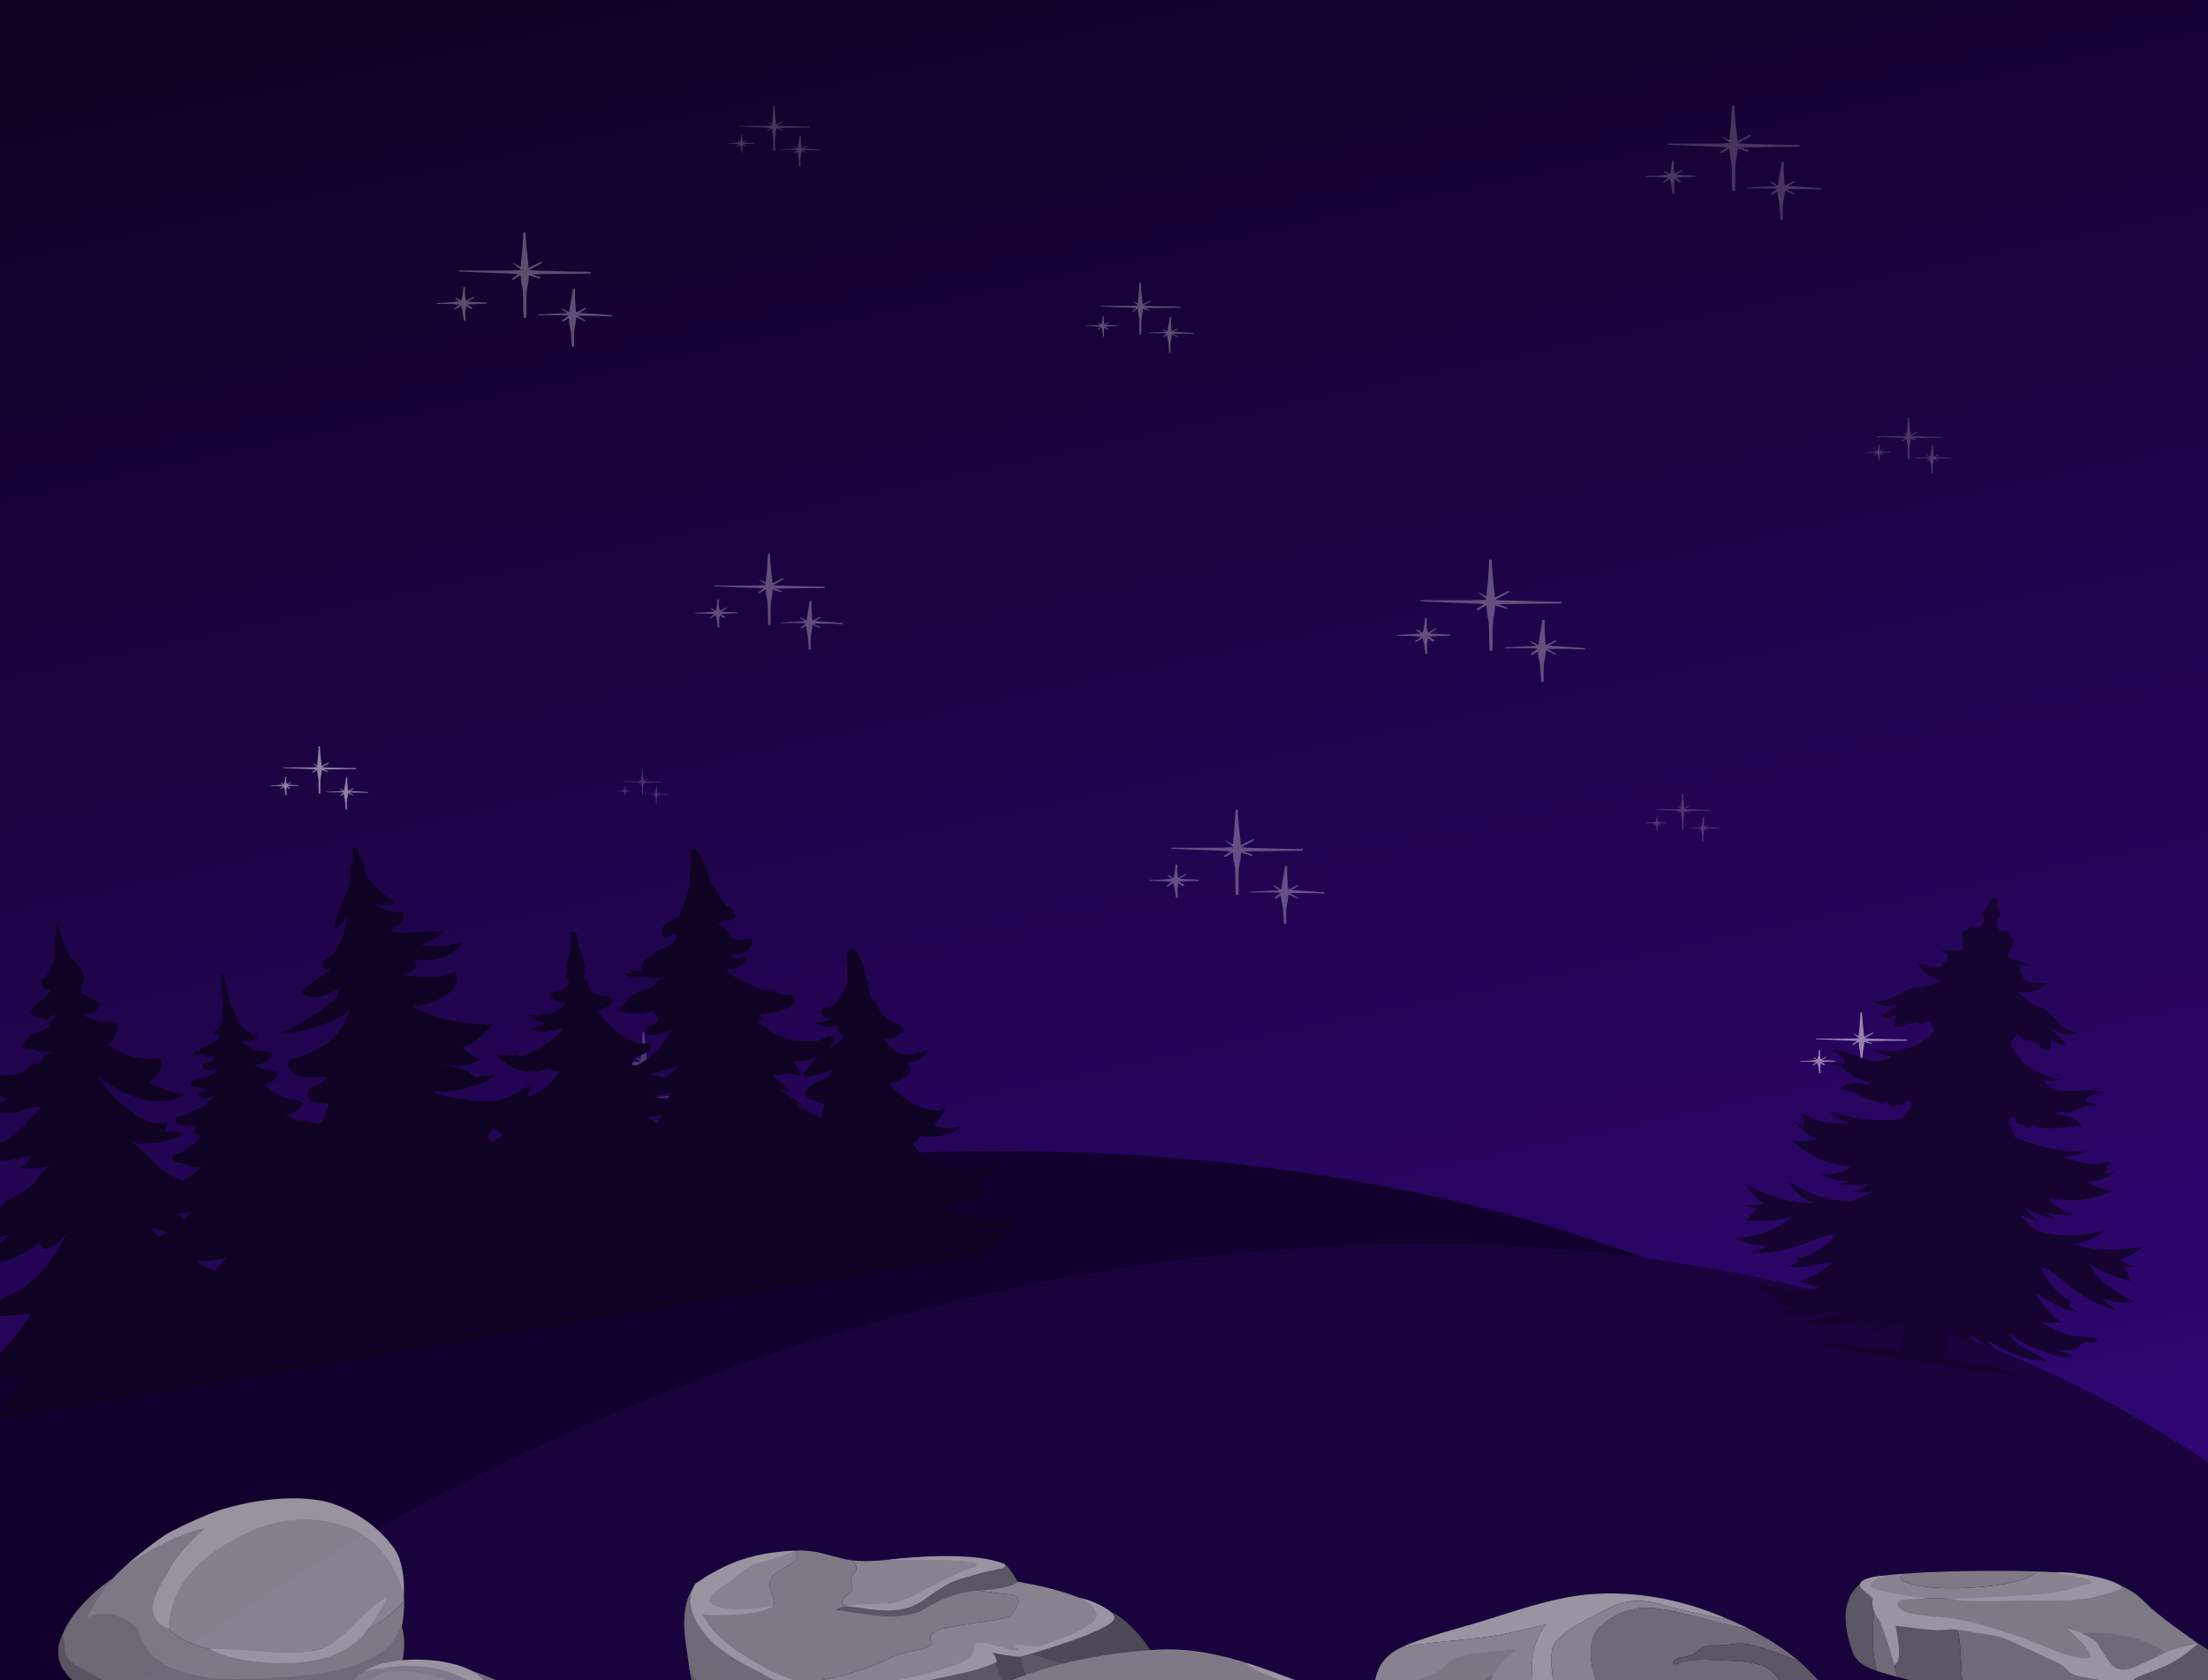 <svg width="1920" height="1461" fill="none" xmlns="http://www.w3.org/2000/svg"><rect width="100%" height="100%" fill="#333333" stroke="none"/><g clip-path="url(#a)"><path fill="url(#b)" d="M0 0h1920v1461H0z"/><path d="m562.639 926.932 6.608 2.13c.934.301 1.72-.477.837-.808a5697.36 5697.36 0 0 0-5.297-1.987c2.075-.066 4.151-.139 6.228-.154 3.712-.026 7.423-.016 11.132-.099 7.419-.166 14.847-.155 22.267-.297 1.278-.024 1.277-1.092 0-1.121-7.425-.166-14.849-.22-22.267-.493-3.709-.137-7.422-.192-11.132-.293-2.715-.074-5.413-.252-8.115-.389 1.138-.652 2.292-1.296 3.44-1.94l5.183-2.909c.713-.401-.351-.986-1.095-.618l-5.513 2.722c-.801.396-1.598.796-2.398 1.192-.261-3.722-.798-7.443-1.178-11.127-.437-4.251-.632-8.513-.927-12.769-.04-.578-1.559-.58-1.592 0-.213 3.733-.401 7.466-.641 11.197-.239 3.736-.877 7.461-1.077 11.197-.016.303-.019.606-.031.909-.247-.14-.49-.283-.737-.422-1.362-.771-2.785-1.505-4.166-2.263-.179-.098-.514.032-.36.157 1.095.881 2.145 1.782 3.268 2.654.641.498 1.294.989 1.941 1.485-.003.136-.01.271-.011.406-2.752.067-5.499.293-8.252.343-3.703.067-7.423.025-11.129.033-7.415.015-14.836.041-22.252-.053-.891-.012-.875.744 0 .775 7.422.266 14.834.612 22.252.904 3.708.145 7.426.241 11.129.416 2.24.107 4.462.321 6.692.48-1.461.99-2.934 1.974-4.414 2.955-.286.19-.331.467 0 .653.305.173.853.183 1.156 0a510.864 510.864 0 0 1 4.88-2.909c.068 1.625.183 3.25.384 4.87.227 1.839.754 3.659.965 5.501.218 1.896.286 3.796.315 5.696.065 4.255.034 8.517.342 12.769.046.649 1.749.651 1.789 0 .448-7.457-.508-14.973 1.083-22.394.452-2.122.644-4.258.693-6.399Zm56.967 27.405a700.4 700.4 0 0 0-22.706-1.557c.457-.227.914-.453 1.371-.683a25.543 25.543 0 0 0 3.485-2.103c.218-.157.272-.37 0-.523-.236-.133-.693-.151-.924 0a27.375 27.375 0 0 1-3.555 1.961c-.697.322-1.473.597-2.275.847-.287-5.213-.875-10.421-.58-15.638.034-.598-1.571-.59-1.637 0-.59 5.232-1.781 10.448-2.374 15.683l-1.118-.559c-1.107-.552-2.093-1.166-3.108-1.772-.523-.313-1.34.154-.834.47.981.611 1.98 1.206 2.858 1.864l.737.548a.825.825 0 0 1-.049.007c-2.096.256-4.296.249-6.43.336-4.341.178-8.674.422-13.001.689-.627.039-.658.584 0 .567 4.105-.107 8.206-.135 12.315-.1 2.043.018 4.14-.018 6.166.144.662.054 1.306.167 1.953.269-.553.338-1.082.689-1.576 1.06a35.906 35.906 0 0 0-2.701 2.234c-.406.371.594.834 1.096.477a35.96 35.96 0 0 1 3.141-1.995l.233-.134c-.057 3.135.999 6.183 1.359 9.309.379 3.272.453 6.555.718 9.831.048.591 1.651.598 1.637 0-.083-3.276-.235-6.557.005-9.831.236-3.238 1.371-6.391 1.331-9.636-.002-.14-.009-.279-.013-.418 1.997.928 3.986 1.862 6.047 2.746.456.196.967-.216.595-.435-1.816-1.07-3.715-2.091-5.604-3.121a336.327 336.327 0 0 1 23.229.322c.862.042 1.075-.785.209-.859Zm-86.34-8.669c-2.826-.164-5.665-.273-8.496-.416-1.379-.068-2.77-.184-4.163-.278 1.416-.913 2.84-1.823 4.333-2.702.459-.27-.244-.666-.724-.409a190.603 190.603 0 0 0-4.648 2.546c-.243-1.096-.602-2.19-.723-3.29-.205-1.878-.066-3.774.011-5.654.019-.448-1.167-.438-1.221 0-.227 1.818-.318 3.645-.632 5.459-.201 1.162-.638 2.329-.902 3.498-.98-.607-1.941-1.224-2.949-1.817-.567-.333-1.447.168-.894.505.963.586 1.881 1.197 2.818 1.798-2.218.144-4.437.481-6.643.616-2.823.174-5.664.26-8.493.394-.689.032-.714.615 0 .615 2.829.001 5.667-.017 8.493.071 2.259.07 4.515.372 6.77.482-.249.165-.508.324-.757.489-1.058.704-1.91 1.494-2.929 2.214-.461.326.353.79.818.463.981-.694 2.153-1.298 3.169-1.976.2-.133.407-.263.61-.396.288 1.388.762 2.765.963 4.161.273 1.884.581 3.76.788 5.65.054.488 1.406.492 1.352 0-.2-1.83-.23-3.625-.191-5.455.029-1.42.374-2.817.598-4.223.812.621 1.616 1.246 2.481 1.844.667.461 2.109-.158 1.473-.642-1.022-.779-2.18-1.501-3.34-2.221 1.513-.099 3.027-.222 4.532-.286 2.832-.119 5.663-.174 8.496-.265.896-.028.871-.724 0-.775Z" opacity=".2" fill="#fff"/><path d="M1300.14 526.35c2.99.962 5.97 1.926 8.96 2.888 1.27.409 2.33-.646 1.14-1.096-2.4-.898-4.79-1.797-7.19-2.694 2.82-.089 5.63-.188 8.45-.208 5.03-.036 10.06-.023 15.09-.135 10.06-.224 20.14-.21 30.2-.402 1.73-.033 1.73-1.481 0-1.52-10.07-.226-20.14-.298-30.2-.669-5.03-.186-10.06-.26-15.09-.398-3.68-.1-7.34-.341-11.01-.527 1.55-.884 3.11-1.757 4.67-2.63 2.34-1.315 4.69-2.631 7.03-3.945.96-.544-.48-1.337-1.49-.839l-7.47 3.693c-1.09.536-2.17 1.078-3.25 1.616-.36-5.047-1.09-10.094-1.6-15.089-.6-5.765-.86-11.545-1.26-17.315-.05-.784-2.11-.786-2.16 0-.29 5.061-.54 10.123-.87 15.183-.32 5.066-1.19 10.118-1.46 15.184-.02.41-.02.821-.04 1.233-.34-.191-.66-.384-1-.574-1.85-1.045-3.78-2.04-5.65-3.068-.24-.133-.7.044-.49.213 1.49 1.194 2.91 2.417 4.43 3.599.87.675 1.76 1.342 2.64 2.013-.01.185-.02.368-.02.551-3.73.091-7.45.397-11.19.465-5.02.091-10.06.034-15.09.045-10.05.021-20.12.055-30.17-.072-1.21-.016-1.19 1.009 0 1.052 10.06.36 20.11.829 30.17 1.225 5.03.197 10.07.327 15.09.565 3.04.144 6.05.435 9.08.65a649.55 649.55 0 0 1-5.99 4.008c-.39.257-.45.632 0 .885.41.234 1.16.248 1.57 0 2.19-1.323 4.39-2.64 6.62-3.945.09 2.204.24 4.407.52 6.604.3 2.493 1.02 4.962 1.31 7.459.29 2.571.38 5.148.42 7.724.09 5.77.05 11.55.47 17.315.06.88 2.37.883 2.42 0 .61-10.111-.69-20.303 1.47-30.366.61-2.878.87-5.774.94-8.678Zm77.25 37.162a948.653 948.653 0 0 0-30.79-2.112c.62-.307 1.24-.613 1.86-.925 1.72-.868 3.3-1.826 4.72-2.853.3-.213.37-.501 0-.708-.32-.181-.94-.206-1.25 0a37.494 37.494 0 0 1-4.82 2.659c-.95.436-2 .809-3.09 1.148-.39-7.069-1.18-14.132-.78-21.206.04-.811-2.13-.799-2.22 0-.8 7.096-2.42 14.168-3.22 21.267-.51-.253-1.01-.506-1.52-.758-1.5-.748-2.84-1.582-4.21-2.403-.71-.425-1.82.209-1.13.638 1.33.828 2.68 1.635 3.87 2.527.33.248.67.495 1 .743a.686.686 0 0 1-.07.01c-2.84.347-5.82.338-8.72.456-5.88.241-11.76.571-17.62.934-.85.053-.9.792 0 .768 5.56-.145 11.12-.183 16.69-.134 2.78.023 5.62-.025 8.37.195.89.072 1.77.226 2.64.364-.74.459-1.46.935-2.13 1.437-1.3.977-2.53 1.989-3.67 3.029-.55.504.81 1.132 1.49.648 1.33-.947 2.75-1.85 4.26-2.706.11-.06.21-.121.32-.182-.08 4.251 1.35 8.386 1.84 12.624.51 4.437.61 8.889.97 13.331.07.801 2.24.811 2.22 0-.11-4.442-.32-8.892.01-13.331.32-4.391 1.86-8.666 1.8-13.067 0-.189-.01-.379-.01-.567 2.7 1.259 5.4 2.526 8.2 3.724.61.265 1.31-.293.8-.59-2.46-1.451-5.03-2.836-7.6-4.232a456.93 456.93 0 0 1 31.5.436c1.17.057 1.46-1.064.29-1.164Zm-117.08-11.756c-3.83-.223-7.68-.37-11.52-.564-1.87-.093-3.76-.25-5.65-.377 1.92-1.239 3.86-2.472 5.88-3.665.62-.365-.33-.902-.98-.554a251.887 251.887 0 0 0-6.3 3.452c-.33-1.486-.82-2.969-.98-4.461-.28-2.546-.09-5.118.01-7.666.03-.608-1.58-.595-1.66 0-.3 2.465-.43 4.943-.85 7.402-.27 1.575-.87 3.158-1.23 4.744-1.33-.824-2.63-1.661-3.99-2.465-.77-.452-1.97.228-1.22.684 1.31.796 2.55 1.625 3.82 2.439-3 .195-6.01.653-9 .836-3.83.235-7.68.352-11.52.533-.93.044-.97.835 0 .835 3.84.001 7.68-.024 11.52.096 3.06.094 6.12.505 9.18.654-.34.223-.69.439-1.03.663-1.43.955-2.59 2.026-3.97 3.003-.63.441.48 1.071 1.11.626 1.33-.941 2.92-1.759 4.29-2.679.28-.181.56-.357.83-.536.39 1.882 1.04 3.748 1.31 5.641.37 2.556.79 5.099 1.07 7.662.07.662 1.9.667 1.83 0-.27-2.481-.31-4.916-.26-7.397.04-1.926.51-3.82.81-5.727 1.1.843 2.19 1.69 3.37 2.501.9.625 2.86-.214 1.99-.87-1.38-1.056-2.95-2.036-4.53-3.012 2.06-.134 4.11-.301 6.15-.387 3.84-.162 7.68-.237 11.52-.36 1.22-.038 1.18-.982 0-1.051Z" opacity=".3" fill="#fff"/><path d="m1621.12 905.88 5.79 1.867c.82.265 1.51-.418.74-.708l-4.65-1.742c1.82-.058 3.64-.122 5.46-.135 3.26-.023 6.51-.014 9.76-.087 6.51-.145 13.02-.136 19.53-.26 1.12-.021 1.12-.958 0-.983-6.51-.146-13.02-.193-19.53-.433-3.25-.12-6.5-.168-9.76-.257-2.38-.065-4.74-.221-7.11-.341 1-.571 2.01-1.136 3.01-1.7 1.52-.851 3.03-1.701 4.55-2.551.62-.352-.31-.865-.96-.542-1.61.795-3.22 1.591-4.84 2.387-.7.347-1.4.697-2.1 1.045-.23-3.263-.7-6.527-1.03-9.757-.38-3.727-.56-7.465-.81-11.196-.04-.507-1.37-.508-1.4 0-.19 3.273-.35 6.546-.56 9.818-.21 3.276-.77 6.542-.95 9.818-.01.265-.01.531-.02.797-.22-.123-.43-.248-.65-.371-1.19-.675-2.44-1.319-3.65-1.983-.16-.087-.45.028-.32.137.96.772 1.88 1.563 2.87 2.327.56.437 1.13.868 1.7 1.302 0 .119-.01.238-.01.356-2.41.059-4.82.257-7.24.301-3.24.059-6.5.022-9.75.029-6.51.014-13.01.036-19.52-.047-.78-.01-.76.653 0 .681 6.51.233 13.01.535 19.52.792 3.25.127 6.51.211 9.75.365 1.97.093 3.92.281 5.87.42-1.28.869-2.57 1.731-3.87 2.592-.25.167-.29.409 0 .572.27.152.75.161 1.02 0 1.41-.855 2.84-1.707 4.27-2.551.06 1.425.16 2.85.34 4.271.2 1.612.66 3.208.85 4.823.19 1.662.25 3.329.27 4.995.06 3.73.03 7.467.3 11.196.04.568 1.54.571 1.57 0 .39-6.539-.44-13.129.95-19.636.4-1.861.57-3.734.61-5.611Zm49.96 24.028a612.938 612.938 0 0 0-19.91-1.365l1.21-.599c1.11-.561 2.13-1.18 3.05-1.844.19-.138.24-.324 0-.458-.21-.117-.61-.133-.81 0-.95.623-1.99 1.199-3.12 1.719-.61.282-1.29.524-1.99.742-.25-4.57-.77-9.137-.51-13.712.03-.524-1.38-.516-1.44 0-.51 4.589-1.56 9.162-2.08 13.752-.32-.163-.65-.327-.98-.49-.97-.484-1.83-1.023-2.72-1.554-.46-.274-1.18.135-.73.413.86.535 1.73 1.057 2.5 1.633.22.161.43.321.65.481l-.04.006c-1.84.225-3.77.219-5.64.295-3.81.156-7.61.37-11.4.604-.55.035-.58.513 0 .497 3.6-.094 7.19-.118 10.8-.087 1.79.015 3.63-.016 5.4.126.58.047 1.15.146 1.72.236-.49.296-.95.604-1.39.929-.84.632-1.63 1.286-2.37 1.959-.35.325.53.731.97.419.86-.613 1.77-1.197 2.75-1.75.07-.039.14-.078.2-.118-.05 2.749.88 5.422 1.2 8.163.33 2.869.39 5.748.63 8.62.04.518 1.44.524 1.43 0-.07-2.872-.21-5.75 0-8.62.21-2.839 1.21-5.603 1.17-8.449 0-.123-.01-.245-.01-.367 1.75.814 3.5 1.633 5.3 2.408.4.172.85-.189.52-.381-1.59-.939-3.25-1.834-4.91-2.737 6.82-.139 13.56-.047 20.37.282.75.037.94-.688.18-.753Zm-75.72-7.601c-2.48-.144-4.97-.239-7.45-.364-1.21-.061-2.43-.162-3.65-.244 1.24-.801 2.49-1.599 3.8-2.37.4-.236-.21-.583-.63-.359-1.38.73-2.74 1.474-4.08 2.233-.21-.961-.53-1.92-.63-2.885-.18-1.646-.06-3.309.01-4.957.01-.393-1.03-.385-1.07 0-.2 1.594-.28 3.196-.56 4.786-.17 1.019-.56 2.043-.79 3.068-.86-.533-1.7-1.074-2.58-1.594-.5-.292-1.27.148-.79.443.85.514 1.65 1.05 2.47 1.577-1.94.126-3.89.422-5.82.54-2.48.152-4.97.228-7.45.345-.6.028-.62.54 0 .54 2.48 0 4.97-.016 7.45.062 1.98.061 3.96.326 5.93.422-.21.145-.44.285-.66.429-.93.618-1.67 1.31-2.57 1.942-.4.285.31.692.72.405.86-.609 1.89-1.138 2.78-1.732.17-.117.36-.231.53-.347.26 1.217.67 2.424.85 3.648.24 1.652.51 3.297.69 4.954.05.428 1.23.431 1.18 0-.17-1.605-.2-3.179-.16-4.783.02-1.245.32-2.47.52-3.703.71.545 1.42 1.092 2.18 1.617.58.404 1.85-.139 1.29-.563-.9-.683-1.91-1.316-2.93-1.947 1.33-.087 2.65-.195 3.97-.251 2.49-.104 4.97-.153 7.45-.232.79-.025.77-.635 0-.68Z" opacity=".5" fill="#fff"/><path d="m1661.41 381.395 4.08 1.318c.58.186 1.07-.295.52-.5l-3.27-1.229c1.28-.041 2.56-.086 3.85-.095 2.29-.016 4.59-.01 6.88-.062 4.59-.102 9.19-.096 13.78-.183.79-.015.79-.676 0-.694-4.59-.103-9.19-.136-13.78-.305-2.29-.085-4.59-.118-6.88-.181-1.68-.046-3.35-.156-5.02-.241.7-.403 1.42-.801 2.13-1.2 1.07-.599 2.13-1.2 3.2-1.799.44-.248-.21-.61-.67-.383l-3.42 1.685c-.49.244-.98.491-1.48.737-.16-2.303-.49-4.605-.73-6.884-.27-2.629-.39-5.266-.57-7.899-.03-.357-.97-.358-.99 0-.13 2.309-.24 4.619-.39 6.927-.15 2.311-.54 4.616-.67 6.927-.01.187-.01.374-.02.562l-.45-.261c-.85-.477-1.73-.931-2.58-1.4-.11-.061-.32.02-.22.097.67.545 1.32 1.102 2.02 1.642.39.308.8.612 1.2.918 0 .084-.01.168-.01.252-1.7.041-3.4.181-5.1.212-2.29.041-4.59.015-6.89.02-4.58.01-9.18.025-13.76-.033-.55-.007-.54.461 0 .48 4.59.165 9.17.378 13.76.559 2.3.09 4.6.149 6.89.258 1.38.065 2.76.198 4.14.296-.91.613-1.82 1.221-2.73 1.829-.18.117-.21.288 0 .404.19.106.52.113.71 0 1-.604 2.01-1.205 3.02-1.8a33.9 33.9 0 0 0 .24 3.013c.14 1.137.46 2.263.6 3.402.13 1.173.17 2.349.19 3.524.04 2.632.02 5.269.21 7.899.03.401 1.08.403 1.11 0 .28-4.613-.32-9.262.67-13.853.28-1.313.4-2.634.43-3.959Zm35.24 16.953c-4.65-.399-9.35-.715-14.05-.964.29-.14.57-.279.85-.422.79-.396 1.51-.833 2.16-1.301.13-.097.17-.229 0-.323-.15-.083-.43-.094-.57 0-.67.439-1.41.846-2.2 1.213-.43.199-.91.369-1.41.523-.18-3.224-.54-6.446-.36-9.674.02-.37-.97-.364-1.01 0-.37 3.237-1.1 6.464-1.47 9.702l-.69-.345c-.69-.342-1.3-.722-1.92-1.097-.33-.193-.83.096-.52.291.61.378 1.23.746 1.77 1.153l.45.339-.03.005c-1.29.158-2.65.154-3.97.208-2.69.11-5.37.26-8.05.426-.38.024-.4.361 0 .35 2.54-.066 5.08-.083 7.62-.061 1.27.011 2.56-.011 3.82.089.41.033.8.103 1.2.166-.34.209-.66.427-.97.656-.59.445-1.15.907-1.67 1.382-.25.229.37.516.68.295.6-.432 1.25-.844 1.94-1.234.05-.028.1-.055.14-.083-.03 1.939.62 3.825.84 5.758.24 2.025.28 4.056.45 6.082.03.366 1.02.37 1.01 0-.05-2.026-.14-4.056 0-6.082.15-2.003.85-3.953.83-5.961 0-.086-.01-.172-.01-.258 1.24.574 2.47 1.152 3.74 1.699.28.121.6-.134.37-.269-1.12-.663-2.3-1.294-3.47-1.931 4.81-.098 9.57-.034 14.37.199.53.026.67-.485.13-.531Zm-53.41-5.362c-1.75-.102-3.51-.169-5.26-.257-.85-.043-1.71-.114-2.57-.172.87-.565 1.75-1.128 2.68-1.672.28-.167-.15-.412-.45-.253-.97.515-1.93 1.04-2.88 1.575-.15-.678-.37-1.354-.44-2.035-.13-1.162-.04-2.335 0-3.498.02-.277-.72-.271-.75 0-.14 1.125-.2 2.255-.39 3.377-.13.719-.4 1.441-.56 2.164-.61-.375-1.2-.757-1.82-1.124-.36-.206-.9.104-.56.312.6.363 1.17.741 1.75 1.113-1.38.089-2.75.298-4.11.381-1.75.107-3.51.161-5.26.243-.42.02-.44.381 0 .381 1.75.001 3.51-.011 5.26.044 1.39.043 2.79.23 4.18.298-.15.102-.31.201-.46.303-.66.435-1.19.924-1.82 1.37-.28.201.22.488.51.285.61-.429 1.33-.802 1.96-1.222.12-.082.25-.163.38-.245.18.859.47 1.711.59 2.574.17 1.166.36 2.326.49 3.495.03.302.87.305.84 0-.13-1.132-.14-2.242-.12-3.374.02-.879.23-1.743.37-2.613.5.385 1 .771 1.53 1.141.42.285 1.31-.098.92-.397-.64-.481-1.35-.929-2.07-1.374.94-.061 1.87-.137 2.8-.176 1.75-.074 3.51-.108 5.26-.164.55-.018.54-.449 0-.48Zm-132.33-263.922c2.79.898 5.57 1.797 8.36 2.695 1.18.382 2.18-.603 1.06-1.023-2.24-.838-4.47-1.676-6.7-2.513 2.62-.083 5.25-.176 7.88-.194 4.69-.033 9.39-.021 14.08-.126 9.39-.21 18.78-.196 28.17-.375 1.62-.031 1.62-1.382 0-1.419-9.39-.21-18.79-.278-28.17-.624-4.69-.173-9.39-.243-14.08-.37-3.44-.094-6.85-.319-10.27-.492 1.44-.825 2.9-1.639 4.35-2.455 2.19-1.226 4.37-2.454 6.56-3.68.9-.508-.44-1.248-1.39-.782-2.32 1.148-4.65 2.296-6.97 3.444-1.01.501-2.02 1.006-3.03 1.508-.33-4.709-1.01-9.417-1.5-14.077-.55-5.379-.79-10.771-1.17-16.155-.05-.731-1.97-.733-2.01 0-.27 4.722-.51 9.445-.81 14.166-.31 4.726-1.11 9.439-1.37 14.166-.02.382-.02.766-.04 1.15-.31-.177-.61-.358-.93-.535-1.72-.975-3.52-1.904-5.27-2.862-.22-.125-.65.041-.45.198 1.38 1.114 2.71 2.255 4.13 3.358.81.63 1.64 1.252 2.46 1.878-.01.172-.02.343-.02.514-3.48.085-6.95.371-10.44.434-4.68.085-9.39.032-14.08.042-9.38.02-18.77.052-28.15-.068-1.13-.014-1.11.942 0 .982 9.39.337 18.77.773 28.15 1.143 4.69.184 9.4.305 14.08.527 2.84.135 5.65.406 8.47.607a583.841 583.841 0 0 1-5.59 3.739c-.36.24-.41.59 0 .826.39.218 1.08.232 1.47 0 2.04-1.234 4.1-2.463 6.17-3.681.09 2.056.23 4.112.49 6.162.28 2.326.95 4.629 1.22 6.958.27 2.399.36 4.804.4 7.207.08 5.383.04 10.775.43 16.155.06.82 2.21.824 2.26 0 .57-9.434-.64-18.943 1.37-28.332.57-2.684.82-5.387.88-8.096Zm72.06 34.672a883.31 883.31 0 0 0-28.72-1.97c.58-.287 1.15-.572 1.73-.864a32.516 32.516 0 0 0 4.41-2.661c.28-.199.35-.468 0-.661-.3-.168-.88-.192-1.17 0a34.41 34.41 0 0 1-4.5 2.481c-.88.407-1.86.755-2.87 1.071-.37-6.595-1.11-13.184-.74-19.784.04-.757-1.99-.746-2.07 0-.75 6.62-2.25 13.218-3 19.841-.47-.236-.94-.472-1.42-.707-1.4-.698-2.65-1.476-3.93-2.242-.66-.396-1.69.195-1.05.595 1.24.773 2.5 1.526 3.61 2.358l.93.693a.62.62 0 0 1-.06.009c-2.65.324-5.43.316-8.13.426-5.49.225-10.98.533-16.45.871-.79.05-.83.739 0 .717 5.19-.135 10.38-.171 15.58-.125 2.58.022 5.24-.024 7.8.181.84.068 1.65.211 2.47.34-.7.428-1.37.873-1.99 1.341a44.763 44.763 0 0 0-3.42 2.826c-.51.47.75 1.056 1.39.605a45.3 45.3 0 0 1 4.27-2.695c-.08 3.967 1.26 7.824 1.71 11.778.48 4.139.58 8.293.91 12.437.06.748 2.09.757 2.07 0-.1-4.144-.29-8.295.01-12.437.3-4.097 1.73-8.085 1.68-12.191 0-.177-.01-.353-.01-.529 2.52 1.175 5.04 2.356 7.65 3.475.57.247 1.22-.274.75-.551-2.3-1.354-4.7-2.646-7.09-3.948 9.84-.201 19.56-.069 29.39.407 1.09.052 1.36-.993.26-1.087Zm-109.23-10.968c-3.57-.208-7.17-.345-10.75-.526-1.74-.087-3.5-.234-5.26-.352 1.79-1.155 3.59-2.306 5.48-3.419.58-.341-.31-.841-.92-.517a242.714 242.714 0 0 0-5.88 3.221c-.31-1.387-.76-2.77-.91-4.162-.26-2.376-.09-4.775.01-7.153.02-.567-1.48-.555-1.54 0-.29 2.3-.41 4.612-.8 6.906-.26 1.47-.81 2.947-1.14 4.426-1.24-.769-2.46-1.549-3.74-2.299-.71-.422-1.83.212-1.13.638 1.22.742 2.38 1.516 3.57 2.276-2.81.182-5.61.608-8.41.779-3.57.22-7.16.329-10.74.498-.87.041-.9.779 0 .779 3.58.001 7.17-.022 10.74.089 2.86.088 5.72.471 8.57.61-.32.208-.64.41-.96.619-1.34.891-2.42 1.89-3.7 2.801-.59.412.44 1 1.03.585 1.24-.878 2.72-1.641 4.01-2.5.25-.168.52-.333.77-.5.37 1.756.97 3.497 1.22 5.263.35 2.385.74 4.757 1 7.149.07.617 1.78.622 1.71 0-.26-2.315-.29-4.587-.24-6.902.03-1.797.47-3.563.75-5.343 1.03.787 2.05 1.577 3.14 2.333.85.584 2.67-.199 1.87-.812-1.3-.985-2.76-1.899-4.23-2.809 1.91-.126 3.83-.281 5.73-.362 3.59-.151 7.17-.22 10.75-.335 1.14-.035 1.1-.917 0-.981Z" opacity=".2" fill="#fff"/><path d="m671.85 512.528 7.035 2.268c.995.321 1.832-.508.892-.86l-5.64-2.116c2.21-.069 4.42-.147 6.631-.163 3.952-.028 7.903-.018 11.852-.106 7.9-.176 15.808-.165 23.708-.316 1.362-.026 1.36-1.163 0-1.193-7.904-.178-15.809-.234-23.708-.526-3.949-.145-7.901-.204-11.852-.312-2.89-.078-5.763-.268-8.64-.414 1.212-.694 2.44-1.379 3.663-2.065l5.518-3.098c.759-.427-.373-1.049-1.166-.658l-5.869 2.899c-.854.422-1.702.847-2.554 1.269-.277-3.963-.85-7.925-1.254-11.847-.465-4.526-.673-9.065-.987-13.595-.042-.616-1.66-.618-1.695 0-.227 3.974-.427 7.948-.682 11.921-.255 3.978-.934 7.944-1.148 11.922-.016.322-.019.645-.032.968-.263-.149-.522-.302-.785-.45-1.45-.821-2.966-1.602-4.435-2.409-.191-.105-.548.034-.384.167 1.166.938 2.284 1.897 3.479 2.826.683.53 1.378 1.053 2.067 1.58-.003.145-.01.289-.011.433-2.93.071-5.855.312-8.787.365-3.942.071-7.903.027-11.849.035-7.895.017-15.796.044-23.691-.057-.949-.012-.933.793 0 .827 7.901.283 15.793.65 23.691.961 3.948.155 7.907.257 11.849.444 2.386.113 4.752.342 7.126.511a540.98 540.98 0 0 1-4.701 3.146c-.304.203-.351.497 0 .696.326.183.91.195 1.232 0a535.348 535.348 0 0 1 5.195-3.098c.073 1.73.196 3.461.41 5.185.241 1.958.802 3.896 1.027 5.857.232 2.019.304 4.042.336 6.065.069 4.53.036 9.068.363 13.595.049.691 1.863.693 1.906 0 .476-7.939-.541-15.942 1.152-23.843.482-2.26.686-4.534.738-6.814Zm60.649 29.178a744.902 744.902 0 0 0-24.175-1.657c.487-.242.973-.482 1.46-.727a27.257 27.257 0 0 0 3.711-2.24c.231-.167.289-.394 0-.556-.252-.142-.739-.162-.985 0a29.224 29.224 0 0 1-3.785 2.087c-.741.343-1.568.636-2.422.902-.306-5.55-.932-11.096-.618-16.65.036-.637-1.672-.628-1.743 0-.628 5.571-1.895 11.124-2.527 16.698l-1.19-.595c-1.179-.588-2.229-1.242-3.31-1.887-.557-.333-1.427.164-.887.501 1.044.65 2.107 1.284 3.043 1.984l.784.584a.849.849 0 0 1-.053.007c-2.231.273-4.573.266-6.846.358-4.621.19-9.235.449-13.841.734-.668.042-.701.622 0 .603 4.37-.114 8.736-.144 13.111-.106 2.176.019 4.408-.019 6.565.153.706.057 1.391.178 2.08.286-.588.361-1.152.735-1.678 1.129a38.668 38.668 0 0 0-2.876 2.378c-.432.396.633.889 1.167.509a38.231 38.231 0 0 1 3.344-2.125c.084-.047.166-.094.249-.143-.061 3.338 1.063 6.584 1.446 9.912.403 3.484.482 6.98.765 10.467.051.63 1.758.637 1.743 0-.089-3.487-.25-6.981.005-10.467.251-3.447 1.46-6.804 1.417-10.26-.002-.148-.01-.297-.013-.444 2.126.988 4.243 1.982 6.438 2.924.485.207 1.029-.231.633-.464-1.933-1.14-3.956-2.227-5.966-3.323a358.49 358.49 0 0 1 24.732.343c.917.044 1.144-.836.222-.915Zm-91.925-9.23c-3.008-.175-6.032-.29-9.046-.443-1.468-.073-2.949-.196-4.432-.296 1.508-.973 3.023-1.941 4.613-2.877.489-.287-.259-.709-.771-.436-1.667.886-3.326 1.79-4.949 2.711-.258-1.167-.641-2.331-.769-3.502-.219-2-.071-4.019.011-6.02.02-.477-1.242-.467-1.3 0-.242 1.935-.339 3.881-.672 5.812-.214 1.237-.679 2.48-.961 3.725-1.044-.647-2.066-1.305-3.14-1.936-.603-.354-1.54.179-.952.538 1.026.624 2.003 1.275 3.001 1.915-2.361.153-4.724.512-7.073.656-3.006.185-6.031.277-9.043.419-.733.034-.759.655 0 .655 3.012.001 6.034-.019 9.043.075 2.405.074 4.807.397 7.208.513-.265.176-.541.346-.806.521-1.126.75-2.034 1.591-3.119 2.358-.49.346.377.841.871.492 1.044-.739 2.292-1.381 3.374-2.103.214-.142.434-.281.65-.422.307 1.478.812 2.944 1.025 4.43.291 2.007.619 4.003.839 6.016.058.52 1.498.523 1.44 0-.214-1.949-.245-3.86-.204-5.808.032-1.512.398-2.999.637-4.497.864.662 1.721 1.327 2.642 1.963.71.492 2.246-.168 1.568-.683-1.088-.829-2.321-1.598-3.556-2.364 1.611-.106 3.222-.237 4.825-.304 3.016-.128 6.029-.186 9.046-.283.954-.029.928-.771 0-.825Z" opacity=".3" fill="#fff"/><path d="m279.745 669.55 4.645 1.497c.657.212 1.209-.335.588-.568l-3.723-1.397c1.459-.046 2.918-.097 4.378-.108 2.609-.018 5.218-.011 7.825-.07 5.216-.116 10.437-.109 15.653-.208.898-.017.897-.768 0-.788-5.219-.117-10.438-.154-15.653-.347-2.607-.096-5.217-.135-7.825-.206-1.908-.052-3.805-.177-5.704-.273.8-.459 1.611-.911 2.418-1.364l3.643-2.045c.502-.282-.246-.693-.769-.434l-3.876 1.914c-.563.278-1.123.559-1.685.837-.184-2.616-.562-5.232-.829-7.821-.307-2.989-.443-5.985-.651-8.976-.028-.406-1.096-.408-1.119 0-.15 2.623-.282 5.248-.45 7.871-.169 2.626-.617 5.244-.758 7.87-.011.213-.013.426-.022.64-.173-.099-.344-.2-.518-.298-.957-.541-1.958-1.057-2.928-1.59-.126-.069-.362.023-.253.11.77.619 1.508 1.253 2.297 1.866.45.35.909.695 1.364 1.044-.002.095-.006.19-.007.285-1.935.047-3.866.206-5.801.241-2.603.047-5.218.018-7.823.023-5.212.011-10.429.029-15.642-.037-.626-.008-.615.523 0 .545 5.217.187 10.427.43 15.642.635 2.606.103 5.22.17 7.823.293 1.575.075 3.137.226 4.704.337a363.896 363.896 0 0 1-3.103 2.078c-.201.133-.232.328 0 .459.215.121.6.129.813 0a337.318 337.318 0 0 1 3.43-2.045c.048 1.142.129 2.284.27 3.423.16 1.293.53 2.572.679 3.867.153 1.333.201 2.669.221 4.004.046 2.991.024 5.987.24 8.976.033.456 1.23.457 1.258 0 .315-5.242-.357-10.525.761-15.742.318-1.492.453-2.993.487-4.498Zm40.05 19.263a489.039 489.039 0 0 0-15.961-1.094c.321-.16.643-.318.964-.48.894-.45 1.713-.947 2.45-1.479.153-.11.191-.26 0-.367-.166-.094-.487-.107-.65 0-.761.499-1.596.961-2.499 1.378-.49.226-1.036.42-1.599.595-.202-3.664-.615-7.325-.408-10.992.024-.421-1.104-.415-1.151 0-.414 3.678-1.251 7.344-1.668 11.024l-.786-.393c-.778-.388-1.472-.82-2.185-1.246-.368-.22-.942.109-.586.331.689.429 1.391.848 2.009 1.31a173 173 0 0 0 .518.385l-.035.005c-1.473.18-3.02.176-4.52.237-3.051.125-6.097.296-9.138.484-.441.028-.463.411 0 .398 2.885-.075 5.768-.095 8.656-.07 1.436.013 2.91-.012 4.335.102.465.037.918.117 1.373.188-.389.238-.761.485-1.109.746a25.173 25.173 0 0 0-1.898 1.57c-.286.261.418.586.771.336a25.08 25.08 0 0 1 2.207-1.403l.164-.095c-.04 2.204.703 4.347.956 6.544.265 2.3.318 4.608.504 6.911.034.415 1.161.42 1.151 0-.059-2.303-.165-4.609.003-6.911.166-2.276.964-4.492.936-6.773-.001-.099-.007-.197-.009-.294 1.404.653 2.802 1.309 4.251 1.93.32.138.679-.152.418-.305-1.277-.753-2.612-1.471-3.939-2.194a236.454 236.454 0 0 1 16.328.226c.606.029.756-.552.147-.604Zm-60.694-6.094c-1.987-.115-3.983-.191-5.972-.292-.97-.048-1.948-.13-2.927-.195a86.287 86.287 0 0 1 3.046-1.9c.322-.19-.171-.468-.509-.288a133.753 133.753 0 0 0-3.267 1.79c-.171-.771-.424-1.539-.508-2.312-.145-1.321-.047-2.653.007-3.975.013-.315-.82-.308-.858 0-.16 1.278-.224 2.563-.444 3.837-.141.817-.449 1.638-.634 2.46-.689-.428-1.365-.861-2.073-1.278-.399-.234-1.017.118-.629.355.677.412 1.322.842 1.981 1.264-1.559.101-3.118.338-4.67.433-1.984.122-3.981.183-5.97.277-.484.022-.501.432 0 .432 1.989.001 3.984-.012 5.97.05 1.588.049 3.174.262 4.759.339-.175.116-.357.228-.532.344-.743.495-1.343 1.05-2.059 1.556-.323.229.249.556.575.325.69-.488 1.514-.912 2.228-1.389.141-.093.286-.185.429-.278.202.976.536 1.943.677 2.925.192 1.325.408 2.643.553 3.972.038.343.989.345.951 0-.141-1.287-.161-2.549-.134-3.835.02-.998.262-1.98.42-2.969.571.437 1.136.876 1.744 1.296.469.325 1.483-.11 1.036-.451-.719-.547-1.533-1.055-2.348-1.561 1.064-.069 2.127-.156 3.186-.201 1.99-.083 3.98-.122 5.972-.186.629-.019.612-.509 0-.545Z" opacity=".5" fill="#fff"/><path d="m675.023 111.713 4.459 1.437c.631.204 1.161-.322.565-.545l-3.574-1.341c1.4-.044 2.801-.094 4.202-.104 2.505-.017 5.01-.011 7.513-.067 5.007-.111 10.019-.104 15.026-.2.863-.016.862-.737 0-.756-5.01-.113-10.02-.149-15.026-.333-2.503-.093-5.009-.13-7.513-.198-1.832-.05-3.652-.17-5.476-.262.768-.44 1.547-.875 2.322-1.309l3.497-1.964c.482-.27-.236-.665-.739-.417l-3.72 1.837c-.541.268-1.078.537-1.618.805-.176-2.512-.539-5.023-.795-7.509-.295-2.869-.426-5.745-.625-8.617-.028-.39-1.053-.391-1.075 0-.144 2.519-.271 5.038-.432 7.556-.162 2.521-.592 5.035-.728 7.556-.01.204-.012.409-.021.614-.166-.095-.33-.192-.497-.286-.919-.52-1.879-1.015-2.811-1.526-.121-.067-.347.021-.243.105.739.595 1.448 1.203 2.205 1.791.433.336.873.668 1.31 1.002-.002.092-.006.183-.007.275-1.857.045-3.711.197-5.569.231-2.499.045-5.009.017-7.51.022-5.004.011-10.012.028-15.016-.036-.602-.007-.591.503 0 .524 5.008.179 10.01.412 15.016.609 2.502.099 5.011.163 7.51.282 1.512.071 3.012.216 4.516.323a350.67 350.67 0 0 1-2.979 1.995c-.193.128-.223.314 0 .44.206.117.576.124.781 0a361.952 361.952 0 0 1 3.292-1.963c.046 1.097.124 2.193.26 3.286.153 1.241.508 2.47.651 3.712.147 1.28.193 2.563.213 3.845.044 2.871.023 5.747.23 8.616.031.438 1.181.44 1.208 0 .302-5.032-.343-10.104.73-15.112.306-1.432.435-2.873.468-4.318Zm38.443 18.494a472.525 472.525 0 0 0-15.323-1.05c.309-.153.617-.306.925-.461a17.128 17.128 0 0 0 2.352-1.42c.147-.106.184-.249 0-.352-.159-.09-.467-.102-.624 0-.73.479-1.532.923-2.399 1.323-.47.217-.994.403-1.535.571-.193-3.517-.59-7.032-.391-10.553.023-.403-1.06-.397-1.105 0-.398 3.532-1.201 7.051-1.602 10.584l-.754-.377c-.747-.373-1.413-.787-2.098-1.196-.353-.211-.904.104-.562.317.661.412 1.335.814 1.928 1.258l.497.37-.033.005c-1.414.172-2.899.168-4.339.227-2.929.12-5.853.284-8.773.464-.423.027-.444.395 0 .383 2.77-.073 5.537-.091 8.31-.067 1.379.012 2.794-.013 4.161.097.447.036.882.112 1.318.181-.373.228-.73.465-1.063.715-.648.486-1.257.99-1.823 1.508-.274.25.401.563.74.322a24.374 24.374 0 0 1 2.119-1.347l.158-.09c-.039 2.116.674 4.173.917 6.282.255 2.208.305 4.424.484 6.634.033.399 1.114.404 1.105 0-.056-2.21-.159-4.425.003-6.634.159-2.185.925-4.312.898-6.503-.001-.094-.006-.188-.008-.282 1.347.627 2.689 1.257 4.081 1.854.307.132.652-.146.401-.294-1.226-.722-2.507-1.411-3.782-2.106a227.002 227.002 0 0 1 15.676.217c.581.028.725-.53.141-.58Zm-58.262-5.851c-1.907-.111-3.823-.184-5.733-.281-.931-.046-1.87-.125-2.81-.188a85.118 85.118 0 0 1 2.924-1.823c.31-.182-.164-.449-.489-.276a126.76 126.76 0 0 0-3.136 1.718c-.164-.74-.407-1.478-.488-2.22-.138-1.267-.045-2.547.007-3.816.013-.302-.787-.295-.824 0-.153 1.227-.214 2.46-.426 3.684-.135.784-.43 1.572-.609 2.361-.661-.41-1.309-.827-1.99-1.227-.382-.224-.976.114-.603.341.65.396 1.269.808 1.902 1.214-1.497.097-2.994.325-4.483.416-1.905.117-3.823.175-5.732.265-.465.022-.481.415 0 .415 1.909.001 3.825-.011 5.732.048 1.524.047 3.047.251 4.568.325-.168.112-.343.219-.511.331-.713.475-1.289 1.008-1.976 1.494-.311.219.238.533.552.312.662-.469 1.452-.876 2.138-1.333.136-.09.275-.178.412-.268.195.937.515 1.866.65 2.808.184 1.272.392 2.537.531 3.813.037.329.95.332.913 0-.135-1.235-.155-2.446-.129-3.681.02-.959.252-1.901.403-2.85.549.419 1.091.841 1.675 1.244.45.311 1.423-.106.994-.433-.69-.525-1.471-1.013-2.254-1.498 1.021-.067 2.043-.15 3.059-.193 1.911-.081 3.821-.118 5.733-.179.604-.019.588-.489 0-.523Z" opacity=".2" fill="#fff"/><path d="M1079.15 741.225c2.79.898 5.58 1.797 8.36 2.695 1.18.382 2.18-.603 1.06-1.022-2.23-.839-4.47-1.677-6.7-2.514 2.62-.083 5.25-.176 7.88-.194 4.69-.033 9.39-.021 14.08-.126 9.39-.21 18.79-.196 28.17-.375 1.62-.031 1.62-1.382 0-1.418-9.39-.211-18.78-.278-28.17-.625-4.69-.173-9.39-.242-14.08-.37-3.44-.094-6.85-.319-10.27-.492 1.44-.825 2.9-1.639 4.35-2.454 2.19-1.227 4.38-2.455 6.56-3.681.9-.508-.44-1.248-1.38-.782-2.33 1.148-4.65 2.296-6.98 3.444-1.01.501-2.02 1.006-3.03 1.508-.33-4.708-1.01-9.417-1.49-14.077-.56-5.378-.8-10.771-1.18-16.155-.05-.731-1.97-.733-2.01 0-.27 4.722-.51 9.445-.81 14.166-.3 4.726-1.11 9.439-1.36 14.166-.02.383-.03.766-.04 1.15-.32-.177-.62-.358-.93-.535-1.73-.975-3.53-1.903-5.28-2.862-.22-.125-.65.041-.45.199 1.38 1.114 2.71 2.254 4.13 3.357.81.63 1.64 1.252 2.46 1.878-.01.173-.01.343-.02.514-3.48.085-6.95.371-10.44.434-4.68.085-9.39.032-14.07.042-9.39.02-18.78.052-28.16-.067-1.12-.015-1.1.942 0 .981 9.39.337 18.77.773 28.16 1.143 4.69.184 9.39.305 14.07.527 2.84.135 5.65.406 8.47.607a741.881 741.881 0 0 1-5.58 3.739c-.36.24-.42.59 0 .826.38.218 1.08.232 1.46 0 2.05-1.234 4.1-2.463 6.17-3.681.09 2.056.24 4.112.49 6.162.29 2.326.95 4.629 1.22 6.958.28 2.399.36 4.804.4 7.207.08 5.383.04 10.776.43 16.155.06.82 2.21.824 2.27 0 .56-9.434-.65-18.943 1.36-28.332.58-2.684.82-5.387.88-8.096Zm72.07 34.672a888.705 888.705 0 0 0-28.73-1.97c.58-.287 1.16-.572 1.73-.863 1.61-.81 3.09-1.703 4.41-2.662.28-.198.35-.468 0-.661-.3-.168-.87-.192-1.17 0a34.933 34.933 0 0 1-4.49 2.481c-.89.407-1.87.756-2.88 1.071-.37-6.595-1.11-13.184-.74-19.784.05-.757-1.98-.746-2.07 0-.74 6.62-2.25 13.218-3 19.841l-1.41-.707c-1.4-.698-2.65-1.475-3.94-2.242-.66-.396-1.69.195-1.05.596 1.24.772 2.5 1.525 3.61 2.357.32.231.63.462.94.693-.03.004-.04.007-.07.009-2.65.325-5.43.316-8.13.426-5.49.225-10.97.533-16.45.871-.79.05-.83.739 0 .717 5.19-.135 10.38-.171 15.58-.125 2.59.022 5.24-.024 7.8.182.84.067 1.66.21 2.47.339-.7.428-1.37.873-1.99 1.342a46.53 46.53 0 0 0-3.42 2.825c-.51.47.75 1.056 1.39.605a45.3 45.3 0 0 1 4.27-2.695c-.07 3.967 1.26 7.824 1.72 11.778.48 4.14.57 8.293.91 12.437.06.748 2.08.757 2.07 0-.11-4.144-.3-8.295 0-12.437.3-4.096 1.74-8.085 1.69-12.191-.01-.177-.02-.353-.02-.529 2.53 1.175 5.04 2.356 7.65 3.475.58.247 1.22-.274.75-.551-2.29-1.354-4.7-2.646-7.09-3.948 9.84-.201 19.56-.069 29.39.407 1.09.053 1.36-.993.27-1.087Zm-109.24-10.967c-3.57-.209-7.16-.346-10.74-.527-1.75-.087-3.51-.233-5.27-.351 1.79-1.156 3.59-2.307 5.48-3.42.58-.341-.31-.841-.92-.517a246.212 246.212 0 0 0-5.88 3.221c-.3-1.387-.76-2.77-.91-4.162-.26-2.376-.08-4.775.01-7.153.03-.567-1.47-.555-1.54 0-.29 2.3-.4 4.612-.8 6.906-.26 1.47-.81 2.947-1.14 4.426-1.24-.768-2.46-1.549-3.73-2.299-.72-.422-1.83.213-1.13.638 1.21.743 2.37 1.516 3.56 2.276-2.8.182-5.61.609-8.4.78-3.57.219-7.17.328-10.748.497-.872.041-.903.779 0 .779 3.578.001 7.168-.022 10.748.089 2.85.088 5.71.471 8.56.61-.31.208-.64.41-.96.619-1.33.891-2.41 1.89-3.7 2.801-.58.412.45 1 1.03.585 1.24-.878 2.73-1.641 4.01-2.499.26-.169.52-.333.77-.501.37 1.756.97 3.497 1.22 5.263.35 2.385.74 4.758 1 7.149.07.618 1.78.622 1.71 0-.25-2.315-.29-4.586-.24-6.902.04-1.796.47-3.563.75-5.342 1.03.786 2.05 1.576 3.14 2.332.85.584 2.67-.199 1.87-.811-1.3-.985-2.76-1.9-4.23-2.81 1.92-.126 3.83-.281 5.74-.362 3.58-.151 7.16-.22 10.74-.335 1.14-.035 1.11-.916 0-.98Zm493.05 399.32c1.18.38 2.35.76 3.53 1.14.5.16.92-.26.45-.44-.95-.35-1.89-.7-2.83-1.06 1.11-.03 2.21-.07 3.32-.08 1.99-.01 3.97-.01 5.95-.05 3.97-.09 7.94-.09 11.9-.16.68-.01.68-.58 0-.6-3.97-.09-7.93-.12-11.9-.26-1.98-.08-3.96-.11-5.95-.16-1.45-.04-2.89-.13-4.33-.21.61-.35 1.22-.69 1.84-1.03.92-.52 1.84-1.04 2.77-1.56.38-.21-.19-.53-.59-.33-.98.49-1.96.97-2.94 1.46l-1.29.63c-.13-1.99-.42-3.97-.63-5.94-.23-2.27-.33-4.55-.49-6.83-.02-.3-.83-.3-.85 0-.11 2-.22 3.99-.34 5.99-.13 1.99-.47 3.98-.58 5.98-.01.16-.01.32-.02.49-.13-.08-.26-.16-.39-.23-.73-.41-1.49-.8-2.22-1.21-.1-.05-.28.02-.2.08.59.48 1.15.96 1.75 1.42.34.27.69.53 1.04.8-.01.07-.01.14-.01.21-1.47.04-2.94.16-4.41.19-1.98.03-3.97.01-5.95.01-3.96.01-7.92.03-11.88-.02-.48-.01-.47.39 0 .41 3.96.14 7.92.33 11.88.48 1.99.08 3.97.13 5.95.23 1.2.05 2.39.17 3.58.25-.78.53-1.57 1.06-2.36 1.58-.15.1-.18.25 0 .35.16.09.45.1.62 0 .86-.52 1.73-1.04 2.6-1.55.04.86.1 1.73.21 2.6.12.98.4 1.95.51 2.94.12 1.01.16 2.02.17 3.04.04 2.27.02 4.55.18 6.82.03.35.94.35.96 0 .24-3.98-.27-8 .58-11.96.24-1.14.34-2.28.37-3.42Zm30.43 14.64c-4.02-.34-8.08-.62-12.13-.83.24-.12.49-.24.73-.37.68-.34 1.3-.72 1.86-1.12.12-.08.15-.2 0-.28-.12-.07-.37-.08-.49 0-.58.38-1.21.73-1.9 1.05-.37.17-.79.32-1.21.45-.16-2.78-.47-5.57-.31-8.35.01-.32-.84-.32-.88 0-.31 2.79-.95 5.58-1.27 8.37-.2-.09-.4-.19-.59-.29-.6-.3-1.12-.63-1.67-.95-.28-.17-.71.08-.44.25.52.33 1.06.64 1.53 1 .13.09.26.19.39.29h-.03c-1.12.14-2.29.14-3.43.18-2.32.1-4.64.23-6.95.37-.33.02-.35.31 0 .3 2.19-.05 4.39-.07 6.58-.05 1.09.01 2.21-.01 3.3.08.35.03.69.09 1.04.14-.3.18-.58.37-.84.57-.52.38-1 .78-1.45 1.19-.21.2.32.45.59.26.52-.38 1.08-.73 1.68-1.07.04-.02.08-.05.12-.07-.03 1.67.54 3.3.73 4.97.2 1.75.24 3.5.38 5.25.03.32.88.32.88 0-.05-1.75-.13-3.5 0-5.25.13-1.73.73-3.41.71-5.15 0-.07 0-.15-.01-.22 1.07.5 2.13.99 3.23 1.47.25.1.52-.12.32-.24-.97-.57-1.98-1.11-2.99-1.66 4.15-.09 8.26-.03 12.41.17.46.02.57-.42.11-.46Zm-46.14-4.63c-1.51-.09-3.03-.15-4.54-.22-.73-.04-1.48-.1-2.22-.15.75-.49 1.51-.98 2.31-1.45.25-.14-.13-.35-.38-.22-.84.45-1.67.9-2.49 1.36-.13-.58-.32-1.16-.38-1.75-.11-1.01-.04-2.02 0-3.02.01-.24-.62-.24-.65 0-.12.97-.17 1.94-.34 2.91-.11.62-.34 1.25-.48 1.87-.52-.32-1.04-.65-1.58-.97-.3-.18-.77.09-.47.27.51.31 1 .64 1.5.96-1.18.08-2.37.26-3.55.33-1.51.09-3.02.14-4.53.21-.37.02-.39.33 0 .33 1.51 0 3.02-.01 4.53.04 1.21.04 2.42.2 3.62.26-.13.08-.27.17-.4.26-.57.37-1.02.8-1.57 1.18-.25.17.19.42.44.25.52-.37 1.15-.7 1.69-1.06l.33-.21c.15.74.4 1.48.51 2.22.15 1.01.31 2.01.42 3.02.03.26.75.26.73 0-.11-.98-.13-1.94-.11-2.91.02-.76.2-1.51.32-2.26.44.33.87.67 1.33.99.35.24 1.13-.09.79-.35-.55-.41-1.17-.8-1.79-1.18.81-.06 1.62-.12 2.42-.16 1.52-.06 3.03-.09 4.54-.14.48-.01.47-.38 0-.41Z" opacity=".3" fill="#fff"/><path d="M1464.71 705.403c1.18.379 2.35.759 3.53 1.138.5.161.92-.255.45-.432-.95-.354-1.89-.708-2.83-1.061 1.11-.035 2.21-.074 3.32-.082 1.99-.014 3.97-.009 5.95-.053 3.97-.089 7.93-.083 11.9-.159.68-.013.68-.583 0-.599-3.97-.089-7.93-.117-11.9-.263-1.98-.074-3.96-.103-5.95-.157-1.45-.04-2.89-.135-4.33-.208.61-.348 1.22-.692 1.84-1.036.92-.518 1.84-1.037 2.77-1.555.38-.214-.19-.526-.59-.33l-2.94 1.455c-.43.211-.86.425-1.29.637-.14-1.989-.42-3.977-.63-5.945-.23-2.272-.33-4.549-.49-6.823-.02-.309-.83-.31-.85 0-.11 1.994-.22 3.989-.34 5.983-.13 1.996-.47 3.986-.58 5.982-.01.162-.01.324-.02.486l-.39-.226c-.73-.412-1.49-.804-2.23-1.209-.09-.052-.27.017-.19.084.59.471 1.15.952 1.75 1.418.34.266.69.529 1.04.793-.01.073-.01.145-.01.217-1.47.036-2.94.157-4.41.183-1.98.036-3.97.014-5.95.018-3.96.009-7.92.022-11.88-.028-.48-.006-.47.398 0 .414 3.96.142 7.92.327 11.88.483 1.99.078 3.97.129 5.95.223 1.2.056 2.38.171 3.58.256-.78.529-1.57 1.054-2.36 1.579-.16.101-.18.249 0 .349a.71.71 0 0 0 .62 0c.86-.521 1.73-1.04 2.6-1.555.04.869.1 1.737.21 2.602.12.983.4 1.955.51 2.939.12 1.013.16 2.029.17 3.044.04 2.273.02 4.55.18 6.822.03.347.94.348.96 0 .24-3.984-.27-8 .58-11.965.24-1.134.34-2.275.37-3.419Zm30.43 14.643c-4.02-.345-8.08-.618-12.13-.832.24-.122.49-.242.73-.365.68-.342 1.3-.719 1.86-1.124.12-.084.15-.198 0-.279-.12-.071-.37-.081-.49 0-.58.379-1.21.731-1.9 1.047-.37.172-.79.32-1.22.453-.15-2.785-.46-5.568-.31-8.356.02-.319-.83-.314-.87 0-.31 2.796-.95 5.583-1.27 8.38l-.6-.299c-.59-.294-1.11-.623-1.66-.947-.28-.167-.71.083-.44.252.52.326 1.06.644 1.53.995l.39.293a.308.308 0 0 1-.03.004c-1.12.137-2.29.133-3.43.18-2.32.095-4.64.225-6.95.368-.33.021-.35.312 0 .303 2.19-.058 4.39-.073 6.58-.053 1.09.009 2.21-.01 3.3.076.35.029.69.089 1.04.144-.3.181-.58.368-.84.566-.52.385-1 .784-1.45 1.194-.21.198.32.446.59.255a18.02 18.02 0 0 1 1.68-1.066l.12-.072c-.03 1.675.54 3.304.73 4.974.2 1.748.24 3.502.38 5.253.03.315.88.319.88 0-.05-1.751-.13-3.504 0-5.253.13-1.73.73-3.414.71-5.149 0-.074 0-.149-.01-.223 1.07.496 2.13.995 3.23 1.468.25.104.52-.116.32-.233-.97-.572-1.98-1.117-2.99-1.668 4.15-.084 8.26-.028 12.41.172.46.023.57-.419.11-.458Zm-46.14-4.633c-1.51-.088-3.03-.146-4.54-.222-.74-.037-1.48-.099-2.22-.149.75-.488 1.51-.974 2.31-1.444.25-.143-.13-.355-.38-.218-.84.444-1.67.898-2.49 1.36-.13-.585-.32-1.17-.38-1.757-.11-1.004-.04-2.017 0-3.021.01-.24-.62-.234-.65 0-.12.971-.17 1.947-.34 2.916-.11.621-.34 1.245-.48 1.87-.52-.325-1.04-.655-1.58-.972-.3-.178-.77.09-.47.27.51.314 1 .64 1.5.961-1.18.077-2.37.257-3.55.329-1.51.093-3.02.139-4.53.21-.37.018-.39.329 0 .329 1.51.001 3.02-.009 4.53.038 1.21.037 2.42.199 3.62.258-.13.088-.27.173-.4.261-.57.376-1.03.798-1.57 1.183-.25.174.19.422.44.247.52-.371 1.15-.693 1.69-1.055.11-.072.22-.141.33-.212.15.742.4 1.477.51 2.223.15 1.007.31 2.009.42 3.019.03.261.75.263.72 0-.1-.978-.12-1.937-.1-2.915.02-.759.2-1.505.32-2.256.44.332.87.665 1.33.985.35.246 1.12-.084.78-.343-.54-.416-1.16-.802-1.78-1.186.81-.053 1.62-.119 2.42-.153 1.51-.064 3.03-.093 4.54-.142.48-.015.47-.387 0-.414Zm-889.288-34.822 2.415.779c.342.11.629-.175.306-.296l-1.936-.726c.759-.024 1.518-.051 2.277-.056 1.357-.01 2.714-.006 4.07-.037 2.713-.06 5.429-.056 8.142-.108.467-.009.467-.399 0-.41-2.715-.061-5.43-.08-8.142-.18-1.356-.05-2.713-.07-4.07-.107-.993-.028-1.979-.093-2.967-.143.416-.238.838-.473 1.258-.709l1.895-1.064c.261-.146-.128-.36-.401-.226l-2.015.996-.877.436c-.095-1.361-.292-2.722-.431-4.069-.16-1.554-.231-3.113-.339-4.669-.014-.211-.57-.211-.582 0-.078 1.365-.146 2.73-.234 4.094-.088 1.366-.321 2.728-.394 4.094-.006.111-.007.222-.011.333-.091-.051-.179-.104-.27-.155-.498-.282-1.018-.55-1.523-.827-.065-.036-.188.012-.132.057.401.322.785.652 1.195.971.234.182.473.362.71.543-.001.049-.004.099-.004.148-1.006.025-2.011.107-3.017.125-1.354.025-2.714.01-4.069.013-2.712.005-5.425.015-8.136-.02-.326-.004-.32.272 0 .284 2.713.097 5.423.223 8.136.33 1.355.053 2.715.088 4.069.152.819.039 1.631.118 2.447.176-.534.362-1.073.721-1.615 1.08-.104.07-.12.171 0 .239a.483.483 0 0 0 .423 0c.592-.357 1.185-.712 1.784-1.064.025.595.068 1.189.141 1.781.083.672.276 1.338.353 2.011.08.694.104 1.388.115 2.083.024 1.556.013 3.114.125 4.669.017.237.64.238.654 0 .164-2.727-.185-5.475.396-8.188.165-.776.236-1.557.254-2.34Zm20.805 10.02c-2.751-.236-5.53-.423-8.302-.57l.501-.249a9.33 9.33 0 0 0 1.274-.769c.08-.058.1-.136 0-.191-.086-.049-.253-.056-.338 0-.396.259-.83.5-1.3.717a6.905 6.905 0 0 1-.831.309c-.105-1.906-.32-3.81-.212-5.718.012-.218-.575-.215-.599 0-.216 1.914-.651 3.82-.868 5.735a51.986 51.986 0 0 0-.409-.205c-.404-.201-.765-.426-1.136-.648-.191-.114-.49.057-.305.172.359.224.724.441 1.045.682l.269.2-.018.003c-.766.093-1.57.091-2.351.123-1.587.065-3.171.154-4.753.252-.229.014-.241.213 0 .207 1.501-.039 3-.05 4.503-.037.747.007 1.513-.006 2.254.053.242.019.478.061.714.098a7.417 7.417 0 0 0-.576.388c-.351.263-.681.536-.988.817-.148.135.218.305.401.174.359-.255.74-.499 1.149-.729l.085-.05c-.021 1.147.365 2.261.497 3.404.138 1.197.165 2.397.262 3.595.018.216.604.218.599 0-.031-1.198-.086-2.398.001-3.595.087-1.184.502-2.336.487-3.523 0-.051-.003-.102-.004-.153.73.34 1.457.681 2.211 1.004.166.072.353-.079.217-.159-.664-.391-1.358-.764-2.049-1.141 2.843-.058 5.652-.02 8.493.118.315.015.393-.287.077-.314Zm-31.569-3.169c-1.033-.06-2.072-.1-3.107-.152-.504-.025-1.013-.068-1.522-.102a46.471 46.471 0 0 1 1.584-.988c.168-.098-.089-.243-.264-.149-.573.304-1.143.614-1.7.93-.088-.4-.22-.8-.264-1.202-.075-.687-.024-1.38.004-2.068.007-.163-.427-.16-.447 0-.083.665-.116 1.333-.231 1.996-.073.425-.233.852-.329 1.279-.359-.222-.71-.447-1.079-.664-.207-.122-.529.061-.327.184.353.215.688.438 1.031.658-.811.053-1.622.176-2.429.225-1.032.064-2.071.095-3.105.144-.252.012-.261.225 0 .225 1.034.001 2.072-.006 3.105.026.826.026 1.651.136 2.475.176-.091.061-.186.119-.277.179-.386.258-.698.546-1.071.81-.168.119.13.289.3.169.358-.254.787-.475 1.158-.723l.223-.144c.106.507.279 1.011.353 1.521.099.689.212 1.375.287 2.066.02.178.515.18.495 0a15.294 15.294 0 0 1-.07-1.995c.011-.519.137-1.03.219-1.544.297.227.591.456.907.674.244.169.771-.057.538-.234a15.399 15.399 0 0 0-1.221-.812c.554-.037 1.107-.081 1.657-.105 1.036-.043 2.071-.063 3.107-.097.327-.01.318-.265 0-.283ZM1329.9 1350.66c1.17.37 2.35.75 3.53 1.13.5.16.92-.25.44-.43-.94-.35-1.88-.71-2.83-1.06 1.11-.04 2.22-.07 3.33-.08 1.99-.02 3.97-.01 5.95-.06 3.96-.08 7.93-.08 11.9-.15.68-.02.68-.59 0-.6-3.97-.09-7.94-.12-11.9-.27-1.98-.07-3.97-.1-5.95-.15-1.45-.04-2.89-.14-4.33-.21.6-.35 1.22-.69 1.83-1.04.93-.52 1.85-1.03 2.77-1.55.38-.22-.18-.53-.58-.33-.98.48-1.97.97-2.95 1.45-.43.21-.85.43-1.28.64-.14-1.99-.42-3.98-.63-5.95-.23-2.27-.34-4.54-.49-6.82-.02-.31-.84-.31-.85 0-.12 2-.22 3.99-.35 5.98-.12 2-.46 3.99-.57 5.99-.01.16-.01.32-.02.48-.13-.07-.26-.15-.39-.22-.73-.41-1.49-.81-2.23-1.21-.09-.05-.27.02-.19.08.58.47 1.15.95 1.75 1.42.34.27.69.53 1.03.79v.22c-1.47.04-2.94.16-4.41.18-1.98.04-3.97.02-5.95.02-3.96.01-7.93.02-11.89-.03-.47 0-.46.4 0 .42 3.97.14 7.93.32 11.89.48 1.98.08 3.97.13 5.95.22 1.2.06 2.38.17 3.57.26-.78.53-1.56 1.05-2.36 1.58-.15.1-.17.25 0 .35.17.09.46.09.62 0 .87-.52 1.73-1.04 2.61-1.56.04.87.1 1.74.21 2.6.12.99.4 1.96.51 2.94.12 1.02.15 2.03.17 3.05.03 2.27.02 4.55.18 6.82.03.35.94.35.96 0 .24-3.99-.27-8 .58-11.97.24-1.13.34-2.27.37-3.41Zm30.43 14.64c-4.02-.35-8.08-.62-12.13-.83.24-.13.48-.25.73-.37.68-.34 1.3-.72 1.86-1.12.12-.09.15-.2 0-.28-.13-.07-.37-.08-.49 0-.58.38-1.22.73-1.9 1.05-.37.17-.79.31-1.22.45-.15-2.79-.47-5.57-.31-8.36.02-.32-.84-.31-.87 0-.32 2.8-.95 5.58-1.27 8.38l-.6-.3c-.59-.29-1.12-.62-1.66-.94-.28-.17-.71.08-.44.25.52.32 1.05.64 1.52.99.13.1.27.2.4.3h-.03c-1.12.14-2.3.13-3.44.18-2.31.09-4.63.22-6.94.37-.34.02-.35.31 0 .3 2.19-.06 4.38-.07 6.58-.05 1.09.01 2.21-.01 3.29.07.36.03.7.09 1.05.15-.3.18-.58.37-.85.56-.51.39-.99.79-1.44 1.2-.22.2.32.44.59.25.52-.37 1.08-.73 1.68-1.06.04-.03.08-.05.12-.07-.03 1.67.53 3.3.73 4.97.2 1.75.24 3.5.38 5.25.02.32.88.32.87 0-.04-1.75-.12-3.5.01-5.25.12-1.73.73-3.42.71-5.15 0-.07-.01-.15-.01-.22 1.07.49 2.13.99 3.23 1.46.25.11.52-.11.32-.23-.97-.57-1.99-1.12-2.99-1.67 4.15-.08 8.25-.02 12.41.18.46.02.57-.42.11-.46Zm-46.14-4.63c-1.51-.09-3.03-.15-4.54-.23-.74-.03-1.48-.1-2.23-.15.76-.48 1.52-.97 2.32-1.44.25-.14-.13-.36-.39-.22-.83.45-1.67.9-2.48 1.36-.13-.58-.32-1.17-.39-1.76-.11-1-.03-2.01.01-3.02.01-.24-.62-.23-.65 0-.12.98-.17 1.95-.34 2.92-.11.62-.34 1.24-.48 1.87-.53-.33-1.04-.65-1.58-.97-.3-.18-.77.09-.48.27.52.31 1.01.64 1.51.96-1.19.08-2.37.26-3.55.33-1.51.09-3.03.14-4.54.21-.37.02-.38.33 0 .33 1.51 0 3.03-.01 4.54.04 1.21.03 2.41.19 3.62.25-.14.09-.27.18-.41.26-.56.38-1.02.8-1.56 1.19-.25.17.19.42.44.24.52-.37 1.15-.69 1.69-1.05.11-.07.22-.14.32-.21.16.74.41 1.47.52 2.22.14 1.01.31 2.01.42 3.02.03.26.75.26.72 0-.1-.98-.12-1.94-.1-2.92.02-.75.2-1.5.32-2.25.43.33.86.66 1.33.98.35.25 1.12-.08.78-.34-.54-.42-1.16-.8-1.78-1.19.81-.05 1.61-.12 2.42-.15 1.51-.06 3.02-.09 4.54-.14.48-.02.46-.39 0-.41Z" opacity=".2" fill="#fff"/><path d="M1072.01 1114.61c1.18.38 2.36.76 3.53 1.14.5.16.92-.25.45-.43-.94-.36-1.89-.71-2.83-1.06 1.11-.04 2.22-.08 3.33-.09 1.98-.01 3.97 0 5.95-.05 3.96-.09 7.93-.08 11.89-.16.69-.01.69-.58 0-.6-3.96-.08-7.93-.11-11.89-.26-1.98-.07-3.97-.1-5.95-.16-1.45-.04-2.89-.13-4.34-.2.61-.35 1.23-.7 1.84-1.04.92-.52 1.85-1.04 2.77-1.55.38-.22-.19-.53-.58-.33-.99.48-1.97.97-2.95 1.45-.43.21-.85.42-1.28.64-.14-1.99-.43-3.98-.63-5.95-.23-2.27-.34-4.55-.5-6.82-.02-.31-.83-.31-.85 0-.11 1.99-.21 3.99-.34 5.98-.13 2-.47 3.99-.57 5.98-.01.17-.01.33-.02.49-.13-.08-.26-.15-.39-.23-.73-.41-1.49-.8-2.23-1.2-.1-.06-.28.01-.19.08.58.47 1.14.95 1.74 1.42.35.26.69.53 1.04.79 0 .07 0 .15-.01.22-1.47.03-2.93.15-4.4.18-1.98.04-3.97.01-5.95.02-3.96.01-7.93.02-11.89-.03-.48-.01-.47.4 0 .41 3.97.15 7.93.33 11.89.49 1.98.07 3.97.13 5.95.22 1.19.06 2.38.17 3.57.26-.78.52-1.57 1.05-2.36 1.57-.15.11-.17.25 0 .35.17.1.46.1.62 0 .86-.52 1.73-1.04 2.61-1.55.03.87.1 1.74.2 2.6.12.98.41 1.96.52 2.94.11 1.01.15 2.03.17 3.04.03 2.28.01 4.55.18 6.83.02.34.93.34.96 0 .23-3.99-.28-8 .57-11.97.25-1.13.35-2.27.37-3.42Zm30.44 14.64c-4.02-.34-8.09-.61-12.14-.83.25-.12.49-.24.74-.36.68-.34 1.3-.72 1.86-1.13.11-.08.14-.19 0-.28-.13-.07-.37-.08-.5 0-.57.38-1.21.74-1.9 1.05-.37.17-.78.32-1.21.45-.15-2.78-.47-5.56-.31-8.35.02-.32-.84-.32-.88 0-.31 2.8-.95 5.58-1.26 8.38l-.6-.3c-.59-.29-1.12-.62-1.66-.95-.28-.16-.72.09-.45.25.53.33 1.06.65 1.53 1 .13.1.26.2.39.29-.01 0-.01.01-.02.01-1.12.13-2.3.13-3.44.18-2.32.09-4.63.22-6.94.36-.34.03-.36.32 0 .31 2.19-.06 4.38-.07 6.58-.06 1.09.01 2.21-.01 3.29.08.35.03.7.09 1.04.14-.29.19-.57.37-.84.57-.51.39-.99.78-1.44 1.19-.22.2.32.45.58.26.53-.37 1.09-.73 1.68-1.07.04-.02.09-.04.13-.07-.03 1.68.53 3.31.72 4.98.21 1.74.24 3.5.39 5.25.02.31.88.32.87 0-.04-1.75-.12-3.5 0-5.25.13-1.73.74-3.42.71-5.15v-.23c1.06.5 2.13 1 3.23 1.47.24.11.52-.11.32-.23-.97-.57-1.99-1.12-3-1.67 4.16-.08 8.26-.03 12.41.17.46.03.58-.42.12-.46Zm-46.14-4.63c-1.51-.09-3.03-.14-4.54-.22-.74-.04-1.48-.1-2.23-.15.76-.49 1.52-.97 2.32-1.44.24-.15-.13-.36-.39-.22-.84.44-1.67.9-2.48 1.36-.13-.59-.32-1.17-.39-1.76-.11-1-.03-2.01.01-3.02.01-.24-.63-.23-.66 0-.12.97-.17 1.95-.33 2.92-.11.62-.34 1.24-.49 1.87-.52-.33-1.03-.66-1.57-.97-.3-.18-.77.09-.48.27.52.31 1.01.64 1.51.96-1.19.07-2.37.25-3.55.33-1.51.09-3.03.13-4.54.21-.37.01-.38.32 0 .32 1.51 0 3.03 0 4.54.04 1.2.04 2.41.2 3.61.26-.13.09-.27.17-.4.26-.56.38-1.02.8-1.56 1.18-.25.18.18.43.43.25.53-.37 1.15-.69 1.7-1.05.1-.08.21-.15.32-.22.16.75.41 1.48.52 2.23.14 1 .31 2.01.42 3.02.03.26.75.26.72 0-.11-.98-.12-1.94-.1-2.92.01-.76.2-1.5.32-2.26.43.34.86.67 1.32.99.36.25 1.13-.08.79-.34-.55-.42-1.17-.8-1.79-1.19.81-.05 1.62-.12 2.43-.15 1.51-.07 3.02-.1 4.54-.14.47-.02.46-.39 0-.42Z" opacity=".3" fill="#fff"/><path d="m647.949 1251.94 3.156 1.02c.447.14.822-.23.4-.39-.843-.31-1.687-.63-2.53-.95.992-.03 1.983-.06 2.975-.07 1.773-.01 3.546-.01 5.318-.05 3.544-.08 7.092-.07 10.636-.14.611-.01.61-.52 0-.53-3.546-.08-7.093-.11-10.636-.24-1.772-.07-3.545-.09-5.318-.14-1.297-.04-2.585-.12-3.876-.19.543-.31 1.094-.61 1.643-.92.826-.47 1.651-.93 2.476-1.39.341-.19-.168-.47-.523-.3-.878.44-1.756.87-2.634 1.3l-1.145.57c-.125-1.78-.381-3.55-.563-5.31-.209-2.03-.302-4.07-.442-6.1-.02-.28-.746-.28-.761 0-.102 1.78-.192 3.56-.306 5.35-.114 1.78-.419 3.56-.515 5.34-.007.15-.009.29-.015.44-.118-.07-.234-.14-.352-.2-.65-.37-1.33-.72-1.99-1.08-.085-.05-.245.01-.172.07.523.42 1.025.85 1.561 1.27.306.24.618.47.927.71l-.005.19c-1.314.03-2.626.14-3.942.17-1.768.03-3.545.01-5.316.01-3.542.01-7.087.02-10.629-.02-.425-.01-.418.35 0 .37 3.545.12 7.086.29 10.629.43 1.771.07 3.548.11 5.316.2 1.071.05 2.132.15 3.197.23-.698.47-1.401.94-2.109 1.41-.136.09-.157.22 0 .31.146.08.408.09.553 0 .773-.47 1.548-.93 2.331-1.39.032.78.088 1.55.183 2.33.109.88.36 1.75.461 2.62.105.91.137 1.82.151 2.73.031 2.03.016 4.06.163 6.1.022.31.836.31.855 0 .214-3.57-.243-7.16.517-10.7.216-1.02.308-2.04.331-3.06Zm27.185 13.09c-3.593-.3-7.224-.55-10.846-.74l.655-.33c.608-.3 1.164-.64 1.665-1 .104-.08.13-.18 0-.25-.113-.06-.331-.07-.442 0-.517.34-1.084.65-1.698.94-.333.15-.704.28-1.087.4-.137-2.49-.418-4.98-.277-7.47.016-.29-.75-.28-.782 0-.282 2.5-.85 4.99-1.134 7.49l-.534-.27c-.528-.26-1-.55-1.484-.84-.25-.15-.641.07-.399.22.469.29.946.58 1.366.89.117.09.234.18.351.26-.008.01-.015.01-.023.01-1.001.12-2.052.12-3.072.16-2.073.08-4.143.2-6.21.33-.299.02-.314.28 0 .27 1.961-.05 3.92-.07 5.883-.05.976.01 1.977-.01 2.945.07.317.03.624.08.933.13-.264.16-.517.33-.753.5-.458.35-.889.7-1.29 1.07-.194.18.284.4.524.23.469-.33.967-.65 1.5-.95.038-.02.075-.05.112-.07-.028 1.5.477 2.96.649 4.45.18 1.56.216 3.13.343 4.7.023.28.788.28.782 0-.04-1.57-.113-3.14.002-4.7.113-1.55.655-3.05.636-4.6-.001-.07-.005-.14-.006-.2.953.44 1.903.89 2.888 1.31.218.09.462-.1.284-.21-.867-.51-1.775-1-2.677-1.49 3.715-.08 7.385-.03 11.096.15.412.02.514-.37.1-.41Zm-41.245-4.14c-1.349-.08-2.706-.13-4.058-.2-.659-.03-1.323-.09-1.989-.13.677-.44 1.357-.87 2.07-1.29.219-.13-.116-.32-.346-.2-.748.4-1.492.81-2.22 1.22-.116-.52-.288-1.05-.345-1.57-.098-.9-.032-1.8.005-2.7.009-.22-.558-.21-.584 0-.108.87-.152 1.74-.301 2.6-.096.56-.305 1.12-.431 1.68-.468-.29-.927-.59-1.409-.87-.271-.16-.691.08-.427.24.46.28.898.57 1.346.86-1.059.07-2.119.23-3.173.29-1.349.09-2.706.13-4.057.19-.329.02-.341.29 0 .29 1.351 0 2.707 0 4.057.04 1.079.03 2.157.18 3.234.23-.119.08-.243.15-.362.23-.505.34-.912.72-1.399 1.06-.22.15.169.38.391.22.468-.33 1.028-.62 1.513-.94.096-.07.195-.13.292-.19.138.66.364 1.32.46 1.98.131.91.277 1.8.376 2.7.026.24.672.24.646 0-.095-.87-.109-1.73-.091-2.6.014-.68.179-1.35.285-2.02.388.3.773.6 1.186.88.318.22 1.007-.07.704-.3-.489-.38-1.042-.72-1.596-1.07.723-.04 1.446-.1 2.165-.13 1.353-.06 2.705-.09 4.058-.13.428-.01.416-.34 0-.37Z" opacity=".1" fill="#fff"/><path d="m345.961 1131.16 2.787.9c.394.13.726-.2.353-.34l-2.234-.84c.875-.03 1.751-.06 2.627-.06 1.566-.02 3.131-.01 4.696-.05 3.13-.07 6.263-.06 9.394-.12.539-.01.538-.46 0-.47-3.132-.07-6.264-.1-9.394-.21-1.565-.06-3.131-.08-4.696-.13-1.145-.03-2.283-.1-3.423-.16.48-.28.967-.55 1.451-.82l2.186-1.23c.301-.17-.147-.41-.461-.26-.776.39-1.551.77-2.326 1.15-.338.17-.674.34-1.012.5-.11-1.57-.336-3.14-.497-4.69-.184-1.79-.266-3.59-.391-5.39-.016-.24-.657-.24-.671 0-.09 1.58-.169 3.15-.27 4.73-.101 1.57-.37 3.14-.455 4.72-.007.13-.008.26-.013.38-.104-.05-.207-.12-.311-.17-.574-.33-1.175-.64-1.757-.96-.076-.04-.217.02-.152.07.462.37.905.75 1.378 1.12.271.21.546.41.819.62l-.005.18c-1.16.02-2.319.12-3.481.14-1.562.03-3.131.01-4.694.01-3.129.01-6.259.02-9.387-.02-.376 0-.37.32 0 .33 3.13.11 6.257.26 9.387.38 1.564.06 3.132.1 4.694.18.945.04 1.883.13 2.824.2-.617.42-1.238.83-1.863 1.24-.12.08-.139.2 0 .28.129.07.36.08.488 0 .683-.41 1.367-.82 2.059-1.23.028.69.077 1.37.162 2.06.095.77.318 1.54.407 2.32.092.8.12 1.6.133 2.4.027 1.8.014 3.59.144 5.39.019.27.738.27.755 0 .189-3.15-.215-6.32.456-9.45.191-.9.272-1.8.293-2.7Zm24.042 11.56c-3.173-.27-6.38-.49-9.578-.66.193-.09.385-.19.578-.28.537-.27 1.028-.57 1.47-.89.092-.07.115-.16 0-.22-.099-.06-.292-.07-.39 0-.456.3-.957.58-1.499.83a8.05 8.05 0 0 1-.96.35c-.121-2.2-.369-4.39-.245-6.59.015-.26-.662-.25-.69 0-.249 2.2-.751 4.4-1.001 6.61a9.749 9.749 0 0 0-.472-.23c-.467-.24-.883-.5-1.311-.75-.221-.13-.566.06-.352.2.413.25.835.51 1.206.78.103.08.207.16.31.23-.007.01-.013.01-.021.01-.883.11-1.812.1-2.712.14-1.831.07-3.659.18-5.484.29-.265.02-.278.25 0 .24 1.731-.05 3.461-.06 5.195-.04.862 0 1.746-.01 2.601.06.279.02.551.07.824.11-.233.14-.457.29-.665.45-.405.3-.786.62-1.14.94-.171.16.251.35.463.2.414-.29.854-.57 1.325-.84l.098-.06c-.024 1.33.422 2.61.574 3.93.159 1.38.19 2.77.302 4.15.021.25.697.25.691 0-.035-1.38-.099-2.77.002-4.15.1-1.36.578-2.69.561-4.06 0-.06-.003-.12-.005-.18.843.39 1.682.79 2.551 1.16.192.08.408-.09.251-.19-.766-.45-1.567-.88-2.364-1.31 3.281-.07 6.521-.02 9.799.13.364.02.454-.33.088-.36Zm-36.425-3.66c-1.193-.06-2.39-.11-3.585-.17-.581-.03-1.168-.08-1.756-.12.598-.38 1.198-.77 1.828-1.14.194-.11-.103-.28-.305-.17-.661.35-1.318.71-1.961 1.07-.102-.46-.254-.92-.305-1.38-.087-.8-.028-1.6.005-2.39.007-.19-.493-.18-.516 0-.095.77-.134 1.54-.266 2.3-.085.49-.269.99-.381 1.48-.413-.26-.818-.52-1.244-.77-.239-.14-.61.07-.377.22.407.24.793.5 1.189.75-.936.06-1.872.21-2.803.26-1.19.08-2.389.11-3.582.17-.291.01-.301.26 0 .26 1.193 0 2.39-.01 3.582.03.954.03 1.905.16 2.856.2l-.319.21c-.446.3-.806.63-1.236.93-.194.14.15.34.346.2.413-.29.908-.55 1.336-.84.085-.05.172-.11.258-.16.121.58.321 1.16.406 1.75.115.8.245 1.59.332 2.39.023.2.594.2.571 0-.085-.78-.097-1.53-.081-2.3.013-.6.158-1.19.252-1.79.343.27.682.53 1.047.78.282.2.89-.07.622-.27-.432-.33-.92-.63-1.409-.94.638-.04 1.276-.09 1.911-.12 1.195-.05 2.389-.07 3.585-.11.377-.01.367-.3 0-.33Z" opacity=".5" fill="#fff"/><path d="M993.736 268.469c1.703.549 3.407 1.099 5.111 1.647.722.234 1.333-.368.647-.625l-4.097-1.537c1.605-.05 3.211-.107 4.813-.118 2.88-.02 5.75-.013 8.61-.077 5.74-.128 11.49-.12 17.23-.229.99-.019.99-.845 0-.868-5.74-.128-11.49-.169-17.23-.381-2.86-.106-5.74-.149-8.61-.227-2.096-.057-4.182-.195-6.272-.301.88-.504 1.772-1.002 2.661-1.5l4.011-2.25c.55-.31-.27-.763-.85-.478l-4.264 2.106c-.62.306-1.236.615-1.855.921-.201-2.878-.617-5.757-.911-8.606-.338-3.288-.488-6.585-.717-9.877-.031-.447-1.206-.448-1.231 0-.165 2.887-.311 5.775-.496 8.661-.185 2.889-.678 5.771-.833 8.661-.012.234-.015.468-.024.703-.191-.109-.379-.219-.57-.327-1.053-.596-2.155-1.164-3.222-1.75-.139-.076-.398.025-.279.121.847.681 1.659 1.379 2.528 2.053.495.385 1 .765 1.501 1.148-.002.106-.007.21-.008.315-2.129.052-4.254.226-6.383.265-2.864.052-5.742.019-8.608.025-5.736.012-11.476.032-17.212-.041-.689-.009-.677.576 0 .6 5.741.206 11.474.473 17.212.699 2.867.113 5.744.187 8.608.322 1.733.083 3.452.248 5.176.371-1.13.766-2.269 1.527-3.415 2.286-.22.147-.255.361 0 .505.237.134.661.142.895 0a395.512 395.512 0 0 1 3.774-2.25c.053 1.257.143 2.514.298 3.767.175 1.422.583 2.83.746 4.254.169 1.467.221 2.937.244 4.407.05 3.29.026 6.587.264 9.876.036.502 1.353.504 1.384 0 .347-5.768-.393-11.581.837-17.321.35-1.642.499-3.294.537-4.95Zm44.064 21.197a538.83 538.83 0 0 0-17.56-1.204c.35-.176.71-.35 1.06-.528.99-.495 1.89-1.041 2.7-1.627.17-.122.21-.286 0-.404-.19-.104-.54-.118-.72 0-.84.549-1.75 1.058-2.75 1.516-.54.249-1.14.462-1.76.655-.22-4.032-.67-8.06-.45-12.096.03-.462-1.21-.456-1.26 0-.46 4.048-1.38 8.082-1.84 12.131-.29-.144-.57-.289-.86-.432-.86-.427-1.62-.902-2.41-1.371-.4-.242-1.03.119-.64.364.76.472 1.53.933 2.21 1.441l.57.424-.04.006c-1.62.198-3.32.193-4.97.26-3.36.138-6.71.326-10.059.533-.485.03-.509.451 0 .438 3.179-.083 6.349-.105 9.529-.077 1.58.014 3.2-.014 4.77.111.51.042 1.01.129 1.51.208-.43.262-.84.533-1.22.82a28.56 28.56 0 0 0-2.09 1.728c-.32.287.46.645.85.369.76-.54 1.56-1.055 2.43-1.543l.18-.104c-.05 2.425.77 4.783 1.05 7.201.29 2.53.35 5.07.55 7.604.04.457 1.28.462 1.27 0-.07-2.534-.18-5.072 0-7.604.18-2.505 1.06-4.943 1.03-7.454 0-.108-.01-.216-.01-.323 1.55.718 3.08 1.44 4.68 2.124.35.151.75-.167.46-.336-1.41-.828-2.87-1.618-4.34-2.414 6.02-.123 11.96-.042 17.97.248.67.033.83-.607.16-.664Zm-66.78-6.705c-2.186-.128-4.382-.211-6.571-.322-1.067-.053-2.143-.143-3.221-.215a97.642 97.642 0 0 1 3.352-2.091c.355-.208-.189-.514-.56-.316-1.211.643-2.416 1.3-3.595 1.969-.188-.847-.466-1.693-.559-2.544-.159-1.453-.052-2.919.008-4.373.014-.347-.903-.339-.945 0-.175 1.406-.246 2.819-.488 4.222-.156.899-.494 1.802-.698 2.706-.758-.47-1.501-.948-2.281-1.406-.438-.258-1.119.13-.692.39.746.454 1.455.927 2.18 1.392-1.715.111-3.431.372-5.138.476-2.184.135-4.381.201-6.569.304-.533.025-.552.477 0 .477 2.188 0 4.383-.014 6.569.054 1.747.054 3.492.288 5.236.373-.192.128-.393.251-.585.378-.818.545-1.478 1.156-2.266 1.713-.356.252.274.611.633.358.759-.537 1.665-1.004 2.451-1.528.155-.104.315-.204.472-.307.223 1.074.59 2.139.745 3.218.211 1.458.449 2.909.609 4.371.042.377 1.088.38 1.047 0-.156-1.416-.178-2.804-.149-4.22.023-1.098.289-2.178.463-3.266.628.481 1.25.964 1.919 1.426.516.357 1.632-.122 1.14-.496-.791-.602-1.687-1.161-2.584-1.718 1.171-.077 2.341-.172 3.506-.221 2.19-.092 4.379-.135 6.571-.205.693-.021.674-.56 0-.599Zm-511.157-43.597 8.359 2.695c1.182.381 2.176-.604 1.059-1.023l-6.701-2.513c2.626-.083 5.251-.176 7.879-.195 4.696-.033 9.391-.021 14.084-.125 9.387-.21 18.783-.197 28.171-.375 1.617-.031 1.615-1.382 0-1.419-9.393-.21-18.786-.278-28.171-.624-4.693-.173-9.39-.243-14.084-.371-3.434-.093-6.847-.318-10.266-.492 1.44-.825 2.899-1.639 4.352-2.454 2.187-1.226 4.373-2.454 6.557-3.68.902-.508-.444-1.248-1.385-.782l-6.975 3.444c-1.014.501-2.022 1.006-3.034 1.508-.33-4.709-1.01-9.417-1.49-14.078-.553-5.378-.799-10.77-1.172-16.154-.051-.731-1.974-.733-2.015 0-.269 4.722-.508 9.445-.81 14.166-.303 4.726-1.11 9.439-1.364 14.165-.02.383-.023.767-.039 1.151-.313-.178-.619-.359-.932-.535-1.723-.975-3.524-1.904-5.271-2.862-.226-.125-.65.041-.455.198 1.385 1.114 2.714 2.255 4.134 3.358.811.63 1.637 1.252 2.456 1.878-.004.172-.012.343-.014.514-3.481.085-6.957.371-10.44.434-4.685.085-9.391.032-14.08.042-9.381.019-18.77.051-28.151-.068-1.128-.014-1.108.942 0 .982 9.389.336 18.766.773 28.151 1.143 4.691.184 9.395.305 14.08.527 2.834.134 5.646.406 8.467.606a638.146 638.146 0 0 1-5.586 3.74c-.361.24-.418.59 0 .826.387.218 1.081.231 1.464 0 2.047-1.234 4.1-2.463 6.173-3.681.086 2.056.233 4.112.486 6.161.288 2.327.954 4.63 1.221 6.959.276 2.399.362 4.804.399 7.207.082 5.383.043 10.775.432 16.155.058.82 2.213.823 2.264 0 .567-9.434-.643-18.943 1.369-28.332.573-2.685.815-5.387.878-8.096Zm72.063 34.672a884.454 884.454 0 0 0-28.726-1.97c.579-.287 1.157-.573 1.735-.864a32.259 32.259 0 0 0 4.409-2.661c.276-.199.344-.468 0-.661-.299-.169-.877-.192-1.17 0a34.63 34.63 0 0 1-4.497 2.481c-.881.407-1.864.755-2.878 1.071-.363-6.595-1.107-13.184-.734-19.785.043-.756-1.987-.745-2.071 0-.746 6.621-2.253 13.219-3.003 19.842-.471-.236-.941-.472-1.414-.707-1.401-.698-2.649-1.476-3.933-2.242-.662-.396-1.696.195-1.055.595 1.241.772 2.505 1.526 3.616 2.357l.932.694c-.021.003-.041.007-.062.009-2.651.324-5.435.315-8.135.426-5.492.225-10.974.532-16.448.871-.793.05-.832.739 0 .717a447.006 447.006 0 0 1 15.58-.126c2.585.022 5.238-.023 7.801.182.838.068 1.653.211 2.472.34-.7.428-1.37.872-1.995 1.341a45.817 45.817 0 0 0-3.417 2.826c-.514.47.752 1.056 1.387.605a45.145 45.145 0 0 1 3.974-2.525l.295-.17c-.073 3.966 1.264 7.823 1.719 11.778.479 4.139.572 8.293.908 12.437.061.748 2.089.757 2.071 0-.105-4.144-.297-8.296.006-12.437.299-4.097 1.735-8.085 1.684-12.192-.002-.176-.012-.353-.016-.528 2.526 1.175 5.043 2.356 7.651 3.474.576.247 1.223-.273.752-.55-2.298-1.354-4.7-2.646-7.09-3.949 9.839-.2 19.558-.068 29.388.407 1.09.053 1.36-.992.264-1.086Zm-109.231-10.968c-3.575-.208-7.168-.345-10.749-.526-1.744-.087-3.504-.234-5.266-.352 1.791-1.156 3.592-2.306 5.481-3.419.581-.341-.308-.842-.916-.517a240.494 240.494 0 0 0-5.88 3.22c-.307-1.386-.762-2.769-.915-4.161-.259-2.376-.084-4.775.014-7.153.024-.567-1.477-.555-1.545 0-.287 2.3-.403 4.612-.799 6.906-.254 1.47-.807 2.947-1.141 4.426-1.241-.769-2.456-1.55-3.731-2.3-.717-.421-1.831.213-1.132.639 1.219.742 2.38 1.515 3.566 2.275-2.806.182-5.613.609-8.405.78-3.571.22-7.166.329-10.745.498-.871.041-.902.778 0 .778 3.579.002 7.17-.022 10.745.09 2.858.088 5.713.471 8.565.61-.315.208-.643.41-.957.618-1.339.892-2.417 1.891-3.706 2.802-.583.411.447.999 1.035.585 1.241-.878 2.723-1.642 4.009-2.5.254-.168.516-.333.772-.5.365 1.755.965 3.497 1.219 5.263.345 2.385.734 4.757.996 7.148.068.618 1.78.623 1.711 0-.254-2.315-.291-4.586-.242-6.901.037-1.797.473-3.564.756-5.343 1.028.787 2.046 1.576 3.14 2.333.843.584 2.668-.2 1.863-.812-1.293-.985-2.758-1.899-4.225-2.809 1.914-.126 3.829-.281 5.733-.362 3.583-.151 7.164-.22 10.749-.335 1.133-.036 1.102-.917 0-.981Z" opacity=".3" fill="#fff"/><ellipse cx="559.057" cy="1949.34" rx="1432.72" ry="908.638" transform="rotate(-14.233 559.057 1949.34)" fill="#11002E"/><ellipse cx="896.471" cy="2195.51" rx="1432.72" ry="1031.19" transform="rotate(-25.047 896.471 2195.51)" fill="#19033D"/><g clip-path="url(#c)"><path d="m1840.64 1139.27-13.44-10.2s16.88 5.35 29.15 2.62c-15.71-7.52-33.51-19.11-40-33.23 12.01 9.45 36.57 15.54 36.57 15.54l-5.84-13.15s5.49 1.99 9.67-.09c-5.92-.49-13.14-5.28-13.14-5.28s12.56-4.79 20.53-11.9c-6.55 2.53-43.1 5.87-61.62-2.17 15.76-.02 27.17-11.86 27.17-11.86s-20.47 6.8-41.41 4.1c-20.93-2.7-18.08-4.85-34.95-19.97 8.14 6.91 20.03 7.79 20.03 7.79s-7.45-3.15-12.56-11.86c7.99 7.23 26.79 10.07 26.79 10.07l-9.2-5.61s16.19 4.81 25.61 1.01a36.3 36.3 0 0 1-23.39-13.79c13.6 2.79 32.43 5.41 56.8-6.18-4.49.37-15-3.09-22-7.34 15.3-1.09 23.36-8.8 23.36-8.8-3.19.67-6.42 1.13-9.67 1.36 3.22-1.66 4.07-4.54 2.46-5.71a9.96 9.96 0 0 0 4.7-3.9s-2.58-1.02-10.32 1.18c-7.74 2.19-34.51-6.24-34.51-6.24s13.52.7 21.85-4.43c-33.37.53-60.45-11.743-61.46-12.883-1.01-1.14-.96-4.246-2.2-7.302-1.24-3.057-3.97-4.556-3-5.92.96-1.363 2-3.995 2.9-4.146.91-.152 1.71.126 3.33 3.238 1.61 3.113 3.74 3.797 5.52 3.769 1.78-.029 1.08.984 3.32 2.02 2.25 1.036 4.8.669 5.9-2.898 4.1 5.235 7.82 3.199 10.58 3.581 2.75.382 9.55.332 16.39-.545s9.55-2.165 16.28.272c-3.52-8.207-17.61-12.563-25.25-11.183 2.62-2.022 6.46-2.877 9.9-2.506 3.44.37 5.44.757 7.97-1.056 2.53-1.813 5.84-.906 8.24-2.569 2.39-1.663 5.96-2.056 12.91-1.864-3.21-2.449-11.51-3.041-11.51-3.041s1.48-1.07 1.24-3.712c.7-.626 7.55-4.336 15.02-3.848-10.42-5.28-21.25-1.573-34.44-2.136-13.18-.563-18.33-9.535-18.33-9.535s11.91 2.698 15.98-1.101c-12.34.945-34.16-12.907-36.36-17.804-2.2-4.897-4.71-4.436-6.47-9.341-1.75-4.905-1.43-5.643 1.41-8.023a10.33 10.33 0 0 0 2.69-3.697s6.16 5.521 7.97 5.702c1.81.181 4.21-.744 5.69.867 1.48 1.611 3.25 1.641 4.69 1.915 1.44.274 1.65 3.041 2.87 3.954 1.22.913 5.92 2.415 7.17 1.367 1.25-1.049 1.34-9.585 1.34-9.585 8.23 7.051 12.36 5.28 12.48 4.298.13-.982-7.41-6.476-12.07-13.679 5.41 4.196 14.48 8.349 23.98 3.897-14.73.097-24.44-18.359-32.57-21.642-8.12-3.283-13.76-7.397-20.47-13.442 18.5 1.986 24.39-7.777 24.39-7.777s-12.57.467-20.04-3.236c.29-5.289-3.18-5.848-3.09-7.02.09-1.171 1.95-3.357-.53-5.698 5.08 1.229 8.1.316 8.1.316s-5.93-3.64-9.76-4.322c-3.82-.683-6.66-1.519-9.66-4.975 4.8.078 2.86-4.044 3.72-4.367.86-.322 3.12-4.894 2.7-7.679-.43-2.785-3.01-1.823-3.27-4.142-.27-2.319-2.19-4.522-5.17-3.827-2.98.694-6.29-3.175-5.94-7.792.35-4.617 3.16-4.592 3.31-6.791.16-2.199-3.08-4.425-2.96-7.965.11-3.09.37-5.251-1.74-6.056-.6-.148-1.21-.255-1.83-.32-2.43-.009-2.85 2.164-3.72 5.221-.97 3.397-4.74 4.529-5.25 6.671-.51 2.143 2.15 2.983 1.07 7.485-1.09 4.503-5.43 7.16-8.05 5.583-2.63-1.577-5.12-.079-6.09 2.059-.97 2.138-3.13.413-4.39 2.95-1.25 2.536-.51 7.579.21 8.149.72.569-2.4 3.9 2.19 5.303-3.91 2.37-6.87 2.288-10.73 1.759-3.85-.53-10.61 1.117-10.61 1.117s2.59 1.794 7.8 2.185c-3.08 1.471-1.98 4.12-2.26 5.264-.28 1.144-3.75.605-5.08 5.732-8.26 1.231-20.07-3.082-20.07-3.082s2.58 11.1 20.81 14.898c-8.24 3.689-14.87 5.877-23.61 6.497-8.75.62-23.66 15.209-37.65 10.585 7.67 7.152 17.59 5.995 24.02 3.66-6.65 5.422-15.52 8.331-15.7 9.305-.17.974 3.22 3.913 13.21-.227 0 0-2.54 8.149-1.67 9.531.87 1.381 5.82 1.393 7.24.9 1.43-.494 2.47-3.062 3.93-2.877 1.45.184 3.15.701 5.05-.377 1.9-1.077 3.92.542 5.68.922 1.76.38 9.34-2.977 9.34-2.977a10.34 10.34 0 0 0 1.4 4.323c1.99 3.143 2.06 3.929-1.12 8.069-3.18 4.139-5.42 2.915-9.03 6.899-3.6 3.984-28.62 10.459-40.07 5.767 2.71 4.869 14.88 5.961 14.88 5.961s-7.66 6.956-20.38 3.438c-12.71-3.518-21.89-10.38-33.43-8.554 7.27 1.837 12.64 7.469 13.11 8.275-1.04 2.442.04 3.916.04 3.916s-8.08-1.975-11.89-.636c6.69 1.955 9.95 3.424 11.73 5.744 1.77 2.32 5.2 2.479 7.04 4.979 1.85 2.501 3.88 2.749 7.27 3.457 3.39.708 6.77 2.719 8.64 5.427-6.84-3.662-21.59-3.848-27.46 2.881 7.14-.275 9.36 1.807 15.58 4.744 6.21 2.937 12.66 5.074 15.42 5.56 2.76.485 5.68 3.546 11.19-.16-.04 3.738 2.27 4.868 4.72 4.575 2.45-.293 2.1-1.476 3.79-.9 1.68.577 3.91.576 6.41-1.89 2.49-2.466 3.34-2.471 4.16-2.062.81.409.99 3.232 1.49 4.849s-2.56 2.174-4.68 4.702c-2.11 2.529-3.03 5.501-4.34 6.275-1.3.775-30.85 4.13-62.44-6.633 6.33 7.441 19.43 10.93 19.43 10.93s-28.07-.202-34.76-4.67c-6.69-4.467-9.43-4.282-9.43-4.282a9.964 9.964 0 0 0 3.27 5.162c-1.89.616-1.97 3.618.59 6.188a72.034 72.034 0 0 1-8.79-4.28s5.31 9.814 19.53 15.549c-7.97 1.892-19.03 1.961-23.2.226 19.63 18.524 38.36 21.814 52.15 23.344a36.327 36.327 0 0 1-26.51 5.95c7.78 6.5 24.68 6.88 24.68 6.88l-10.53 2.46s18.77 3.07 28.58-1.35c-7.54 6.72-15.56 7.43-15.56 7.43s11.56 2.81 21.42-1.26c-20.7 9.21-18.65 12.13-39.39 8.27-20.75-3.87-38.15-16.64-38.15-16.64s7.23 14.77 22.22 19.65c-20.1 1.93-53.83-12.48-59.3-16.9 5.41 9.22 15.87 17.64 15.87 17.64s-8.36 2.34-14.13.97c3.33 3.27 9.17 3.06 9.17 3.06l-9.59 10.72s25.25 1.75 39.58-3.55c-10.5 11.45-31 16.98-48.26 19.33 10.82 6.37 28.55 6.47 28.55 6.47l-15.94 5.57s14.61 2.01 33.66-3.57c19.06-5.59 29.64-11.77 40.66-12.29-1.23 3.24-19.38 20.16-33.97 19.94-.11.84-.03 1.7.25 2.5.27.81.73 1.54 1.34 2.13 0 0-6.83 2.65-10.4 2.7 8.16 3.05 17.55.57 23.06-.32 5.52-.89 17.08-3.3 17.08-3.3s-7.78 6.99-14.78 10.62c-6.99 3.63-14.91 7.43-14.91 7.43 2.3-.19 4.61.22 6.71 1.18 3.34 1.61 10.76 3.23 10.76 3.23s-24.05 5.1-34.99 1.61c-10.94-3.48-17.35-2.87-17.35-2.87s2.43 4.22 6.02 4.74c3.6.52 5.87 1.86 6.88 3.44 1 1.57.61 2.9 2.78 5.12 2.18 2.23 11.51 6.99 23.37 7.06-8.93.62-16.2-1.17-22.61.05 4.16 1.46 5.2 4.05 12.37 4.25 7.17.19 25.47 1.62 47.1-5.9-5.09 5.29-12.37 8.18-22.69 9.34-10.32 1.17-17.28 4.4-17.28 4.4 4.41.09 8.8.63 13.1 1.63 7.45 1.68 25.26.64 42.95-3.84-2.29 2.42-10.55 6.26-10.55 6.26s10.45-1.07 25.5-5.42c-6.06 5.7-14.97 11.95-14.97 11.95s13.43-5.75 21.03-7.47c7.59-1.71 13.9-2.47 13.9-2.47l-3.72 23.3s-49.95-5.98-57.39-6.73c-7.43-.75-9.49.01-9.75 1.52-.23 1.32 61.58 11.18 77.8 13.74l15.25 2.49.01-.08c17.48 2.73 77.19 12 77.38 10.7.21-1.52-1.49-2.87-8.82-4.45-7.32-1.58-56.69-11.24-56.69-11.24l3.62-23.31s5.77 2.65 12.47 6.62c6.69 3.97 17.66 13.56 17.66 13.56s-6.56-8.69-10.57-15.99c13 8.77 22.61 13.01 22.61 13.01s-6.68-6.19-8.11-9.21c15.44 9.71 32.07 16.18 39.67 16.87 4.4.37 8.75 1.2 12.98 2.47 0 0-5.64-5.23-15.1-9.51-9.47-4.28-15.51-9.27-18.73-15.86 18.28 13.8 36.14 18.07 43.02 20.08 6.88 2.02 8.68-.12 13.07-.25-5.72-3.13-13.19-3.67-21.5-7 11.33 3.58 21.66 1.91 24.41.47 2.76-1.45 2.78-2.84 4.22-4.02 1.45-1.19 4.03-1.78 7.6-1.16 3.58.61 7.2-2.66 7.2-2.66s-5.91-2.57-17.37-2.6c-11.46-.03-32.8-12.29-32.8-12.29s7.55.72 11.23.24c2.29-.27 4.62.05 6.75.94 0 0-6.37-6.05-11.91-11.66-5.55-5.61-10.8-14.64-10.8-14.64s10.28 5.89 15.25 8.42c4.98 2.54 13.14 7.79 21.85 7.41-3.39-1.14-9.07-5.77-9.07-5.77.76-.37 1.42-.93 1.93-1.61s.85-1.47 1-2.31c-13.94-4.27-26-25.94-26.2-29.41 10.34 3.88 18.5 13.01 34.92 24.19 16.42 11.17 30.9 13.76 30.9 13.76Z" fill="#150330"/></g><g clip-path="url(#d)"><path d="M882.566 1059.03c-2.736-9.26-7.018 17.95-62.742-11.54 27.791 1.14 37.937-9.61 44.005-15.7-14.171 6.57-19.938 1.59-19.938 1.59s27.379-14.97 23.605-22.95c-3.774-7.98-1.755 10.67-35.312 5.93-33.556-4.74-37.879-22.547-37.879-22.547s4.914-2.376 4.663-6.523c14.739 4.031 31.332-2.613 36.669-7.708-14.799 3.492-23.515-1.672-23.515-1.672s7.642-7.245 9.965-14.473c-5.97 4.638-28.987 1.845-49.193-21.209 17.935-3.888 23.633-13.032 14.958-17.226 9.984-.346 19.577-9.752 18.185-12.026-9.014 4.313-21.889 5.005-25.693 1.665-3.803-3.339-13.041-11.487-13.041-11.487s6.726 1.368 10.263-.847c3.538-2.215 3.371-4.534 6.018-4.173 2.646.362 4.103-1.494 1.959-4.156-2.144-2.661-3.475-3.968-7.701-4.951-4.226-.982-10.39-4.298-13.963-12.883-3.573-8.585-6.726-7.935-6.726-7.935s-6.713-43.709-16.454-43.061c-9.74.649.453 24.417-6.326 35.486-6.779 11.068-7.561 13.627-15.691 15.324-8.13 1.698-3.961 10.041 3.936 10.266-3.65 2.93-14.569 2.88-14.569 2.88a23.48 23.48 0 0 0 8.645 3.352c4.412.589 11.463-.917 11.463-.917s-.178 7.482 5.655 8.648c-.044 3.653-13.958 12.415-13.958 12.415s8.754-8.812 4.743-11.281c-4.011-2.469-5.974 1.003-10.565 2.66-4.591 1.657-5.758 1.501-15.097 1.296-9.338-.204-13.872-1.457-22.702-5.252-8.83-3.794-18.14-12.131-18.14-12.131l7.495-1.148-6.195-4.589s13.322-1.462 21.101-3.866 12.288-6.595 10.353-10.238c-1.936-3.643-5.053-3.019-9.518-3.256-4.464-.238-6.356-2.961-11.177-3.935-4.82-.973-7.409 1.536-11.373-1.555-3.964-3.091-21.585-8.582-27.533-16.335 9.638.729 18.336-5.949 17.235-9.44-1.102-3.491-3.867-.166-7.66.108s-5.754-4.19-5.754-4.19 7.123 1.09 13.185-1.912 6.429-9.841 5.685-10.965c-.744-1.124-2.874-.394-7.176.762-4.301 1.155-10.101.004-11.524-4.018-1.423-4.021-6.698-8.664-11.173-9.383a5.812 5.812 0 0 0 3.56-5.634 8.023 8.023 0 0 0 4.02 2.124 8.058 8.058 0 0 0 4.533-.397c4.976-2.014 2.418-8.463-1.036-10.562-3.453-2.099-6.887-4.141-10.347-11.506-3.459-7.366-7.416-9.934-8.305-15.233-.89-5.299-9.039-25.675-13.706-24.468-4.666 1.206-1.64 9.541-1.428 11.711.213 2.169-2.297 7.435-1.431 14.339.867 6.905-7.106 25.364-8.732 30.602-1.625 5.239-16.433 5.852-15.607 16.006.826 10.154 12.105-1.731 12.8 2.413.696 4.143-5.562 8.99-13.486 11.973-7.924 2.982-3.636 3.853-9.779 6.798-6.142 2.945-7.988 9.58-7.662 12.365-6.561.094-10.355-1.867-10.355-1.867a9.735 9.735 0 0 0 2.628 3.315c-4.829 1.325-6.04.128-6.04.128s2.609 5.011 11.937 3.888c9.327-1.123 12.85 1.81 20.038-.203-5.305 3.54-7.733 8.872-12.036 10.078-4.303 1.206-14.45 4.189-18.745 10.5-4.294 6.31-6.605 3.314-5.831 7.384s3.07 1.62 5.406 2.114c2.336.494 7.669 2.176 14.368 1.344 6.7-.833 8.899-3.257 8.899-3.257s.804 6.109 4.766 6.844c-.976 5.199-3.391 6.159-6.383 6.812-2.991.653-5.219 2.79-4.627 5.41.591 2.62 3.224 3.799 8.313 2.944 5.09-.854 14.19-4.295 14.19-4.295s-9.565 20.59-31.537 31.48l-3.575-.84s2.639-3.414 2.029-6.384c10.516-2.651 16.683-8.098 14.97-11.678-1.712-3.58-8.785 3.691-23.66-7.106-14.875-10.796-17.649-15.466-19.567-18.347a8.585 8.585 0 0 0-5.222-3.424 102.971 102.971 0 0 0 11.065-3.952c4.695-2.118 5.048-6.034 2.862-7.984-2.186-1.949-3.565-1.496-5.51-1.169-1.945.326-4.911-1.935-7.43-1.774-2.519.161-3.696-1.253-4.008-3.416-.313-2.163-2.179-3.109-2.768-2.949-.59.159 1.252-4.572-1.482-5.875s-2.913-1.525-2.994-2.368c-.08-.842 2.849-3.791 1.66-6.24-1.189-2.449.45-2.614-.492-5.215-.942-2.602-1.586-3.43-1.957-6.721-.371-3.292-2.377-4.294-2.746-7.153-.369-2.859-1.493-14.484-4.354-14.376-2.861.108-3.259 4.294-2.74 8.407.519 4.112-1.625 13.365-2.753 16.576-1.128 3.21-1.147 6.648-.512 8.142.635 1.495-1.494 4.28-.899 6.194.594 1.915 1.958 2.098 2.318 4.244.361 2.145-3.118 6.153-7.13 7.592-4.011 1.439-6.392.197-7.764 2.25-1.373 2.054.328 5.565 3.979 6.553 3.651.988 6.042 2.35 8.663 1.476-6.68 7.688-14.325 11.611-18.561 10.449-4.236-1.162-2.883.877-5.939.725-3.056-.152-8.563-.577-8.563-.577s8.464 6.908 14.758 7.513c-3.723 3.214-14.054 5.281-14.054 5.281s7.829.78 10.211 2.152c2.382 1.373 19.591-3.289 19.591-3.289a22.795 22.795 0 0 1-6.328 7.317c-4.63 3.647-8.822 6.778-12.222 8.971-3.4 2.192-8.854 4.427-13.872 7.032-5.017 2.605-7.058-.285-8.973-.256-1.914.03-2.419 1.414-4.408.519-1.989-.895-8.545.548-12.171-.827 3.653 7.252 18.249 15.064 28.756 15.254 10.508.189 16.21-2.793 16.21-2.793s5.276 3.747 10.328 2.607c-11.026 13.695-17.247 18.818-28.977 22.117 2.771-7.202 4.202-9.87 3.51-10.741-.692-.871-17.962 11.728-25.902 13.172-7.941 1.444-17.38 2.686-27.695.39-10.316-2.297-27.011-2.635-31.947-8.323 19.934 3.381 29.659-3.318 37.411-4.62 7.752-1.301 16.128-8.75 16.128-8.75a96.591 96.591 0 0 0-16.641 1.787c-6.573-8.162-18.646-8.23-31.693-12.112 26.039 6.112 36.724-3.407 36.724-3.407s-12.092-4.153-15.577-11.071c12.11-1.701 25.639-19.311 25.639-19.311s-43.033.79-68.788-15.481c18.449-2.211 39.867-13.089 37.884-24.902-1.983-11.813-1.152-1.569-20.095-1.037-18.944.532-26.489-2.169-26.489-2.169s16.935-3.287 9.425-12.399c21.455 1.433 32.871-3.314 42.558-15.535-23.04 6.517-37.073 1.814-37.073 1.814s13.964-2.567 18.437-11.485c-9.723.091-15.891.241-29.422 1.415-13.532 1.174-15-2.336-15-2.336s13.357-7.027 11.702-12.489c-1.654-5.463-9.864 1.052-26.127-11.213 13.085 5.013 18.593-.031 18.593-.031a158.917 158.917 0 0 1-13.624-10.805c-4.746-4.5-9.575-7.808-12.09-14.003-2.515-6.194-.013-9.706-3.435-12.516-3.421-2.809-1.75-11.328-5.769-10.653-4.018.675-.811 3.953-2.36 10.548-1.55 6.595-3.198 9.954-1.98 16.366 1.218 6.412-11.773 28.313-14.656 44.538a33.397 33.397 0 0 0 12.762-12.738s-2.974 13.451-4.369 18.318c-1.396 4.867-4.975 7.311-6.476 11.974-1.5 4.663-3.586 4.57-7.246 6.958-3.661 2.387-4 4.277-3.835 6.162.165 1.886 1.839 4.395 7.209 3.826-7.544 5.607-19.628 13.598-23.602 16.763-3.975 3.165-.368 6.175 3.761 6.579 4.129.405 10.508 1.036 17.457-1.924a44.507 44.507 0 0 0 10.459-5.875 25.326 25.326 0 0 0-2.684 7.36c-.719 4.018-33.963 27.557-48.326 31.66 12.781 3.142 50.13-9.968 59.049-18.817-9.865 26.079-23.11 30.287-33.184 36.168-10.074 5.881-17.759 4.996-19.633 8.332-1.875 3.336-.097 17.892 33.319 12.533-3.614 8.553-14.386 7.935-16.466 12.695-2.08 4.761 1.227 11.275 10.897 10.749 9.67-.525 6.132 4.933 6.132 4.933-2.271 5.185-4.45 11.221-6.796 12.713-2.346 1.492-9.002-1.872-12.751-2.24-3.749-.368-11.667.065-16.794-5.439 8.581-1.239 15.391-7.066 13.404-10.418-1.987-3.352-11.264-1.684-17.292-5.456-6.027-3.771-11.63-5.61-15.577-11.313 7.139.886 13.903-6.362 11.079-9.524-2.824-3.161-9.405.482-19.471-6.58 11.02.234 16.485-7.653 14.747-10.241-1.738-2.589-15.949 1.278-25.416-10.467 5.624 1.01 13.642-1.595 13.397-3.478-.246-1.882-7.42-1.775-13.718-9.5-6.297-7.725-4.641-13.32-8.97-16.541-1.295-2.18-6.31-30.061-7.528-29.796-1.218.265-1.644 14.275-.634 18.426 1.01 4.151 2.619 7.718 1.385 11.44a17.216 17.216 0 0 0-.209 9.462c.534 2.76-2.222 4.814-2.357 6.962-.134 2.147-6.292 4.642-5.896 6.096.396 1.454 4.803 1.651 6.22 2.209 1.417.557-7.705 8.262-13.986 9.841-6.281 1.578-4.106 3.278-6.132 3.487-2.026.209-2.719-.732-2.958-.168-.239.563.285 4.464 4.134 3.626 3.85-.838 4.494 2.156 7.653 1.958 2.14-.17 4.259-.546 6.328-1.123 0 0-1.845 4.419-4.133 5.468-2.289 1.049-6.454 1.214-6.777 3.263-.322 2.048 3.2 4.377 7.101 3.843a20.82 20.82 0 0 0 6.939-2.293s-5.712 7.193-10.755 8.503c-5.044 1.31-12.652 2.326-13.736 4.17-1.085 1.844.333 3.972 6.71 4.704 6.376.732 6.936 2.864 6.936 2.864s-6.25 1.644-6.497 2.944c-.246 1.3 1.677 3.968 7.318 3.152 5.642-.816 7.884-2.985 7.884-2.985s-6.141 5.543-9.689 9.26c-3.548 3.718-12.134 4.626-14.148 6.888-2.015 2.262-6.651 2.506-8.74 3.059-2.09.552-4.855 3.997.101 6.62 4.956 2.622 15.443 1.183 15.443 1.183s-4.615 7.412 2.767 8.6c-.394 5.172-13.552 13.622-15.307 14.242-1.755.62-5.72.83-7.576 2.47-1.856 1.64-2.015 6.05 4.43 6.95 6.445.9 11.576 5.89 20.11 3.59-3.356 4.08-16.242 12.29-16.242 12.29s-15.242-5.94-23.289-14.22c-8.047-8.28-15.807-15.926-20.206-18.904 15.396 1.444 26.39-.584 33.33-2.806 6.941-2.223 11.104-4.443 10.892-5.707-.212-1.263-15.615-1.064-17.99-1.733 5.11-4.04 3.545-7.826 3.545-7.826s-10.383 4.765-23.402-3.765c-13.019-8.53-29.164-22.074-36.096-35.443a106.672 106.672 0 0 0 42.056 20.403c7.686 1.731 23.421 1.405 32.286-5.119a99.288 99.288 0 0 1-31.404-10.448s15.65-9.677 10.714-21.206c-11.66 1.857-26.202-.283-35.527-5.879-9.324-5.595-10.429-5.016-10.429-5.016s12.863-11.415 7.225-20.026c-1.184-1.695-9.534 1.701-16.703-1.345-7.168-3.046-8.36-2.625-11.718-5.596 5.974.326 15.608-4.151 13.32-9.468-2.286-5.316-10.492-4.613-15.358-9.828 1.094-2.571.88-4.267-.332-5.524 2.937-1.944 3.6-7.503 2.548-10.58-1.052-3.076-6.27-10.025-11.09-14.121-4.819-4.095-10.647-30.923-12.502-30.481-1.855.443 1.094 6.514-.286 10.331-1.38 3.817-1.184 8.83-.791 13.336.393 4.506-.155 9.785-2.205 13.04-2.05 3.255-4.485 6.201-4.52 8.393-.037 2.191-6.057 3.938-5.715 6.398a10.62 10.62 0 0 0 3.928 6.309c1.573 1.066 4.757.592 4.757.592a27.28 27.28 0 0 1-8.947 10.133c-6.066 3.939-8.315 7.57-8.235 9.611.08 2.041 2.46 4.36 6.411 4.493 3.952.132 4.63 2.244 7.586 1.979 2.956-.265 2.454-3.434 4.615-3.797 2.162-.362 3.728-.424 3.905.271.177.696-5.853 4.367-6.188 7.546-.336 3.178-5.454 4.762-8.583 6.345-3.128 1.583-7.982 1.612-8.602 3.459-.619 1.846-7.18 7.177-7.007 9.405.172 2.227 7.48.929 9.492 2.384 2.012 1.455 13.151 2.636 14.979 2.389 1.827-.246 1.906.285 1.96.608.055.323-5.676-.115-7.925 3.516-2.25 3.631-1.41 6.28-7.027 6.286-5.615.006-5.832 5.693-13.872 8.17-8.04 2.478-41.802 4.935-53.207-5.891 5.884 8.268 13.03 12.738 15.102 16.177 2.072 3.439 8.029 1.432 12.659 4.038 4.63 2.607 13.114 8.554 16.253 7.03-1.906 2.908-17.215 8.661-25.954 5.949 4.692 4.782 15.085 4.829 18.132 6.312 3.047 1.482 13.406 1.626 18.137-.76 4.732-2.385 14.383-4.106 14.383-4.106a3.602 3.602 0 0 0 4.011.545c-.664 2.599-8.579 7.805-12.718 13.475-4.14 5.671-31.895 25.862-41.585 26.392 3.477 4.1 14.668 7.09 22.74 6.43 8.072-.66 21.066-4.13 21.066-4.13s1.303 5.96-8.588 10.1c8.88 3.49 26.727-1.4 26.727-1.4s-5.763 2.56-11.973 12.56c-6.21 10.01-24.115 14.5-27.575 19.46-3.46 4.96-15.47 11.95-20.087 12.73-4.618.77-17.505 5.12-20.73 3.78-3.227-1.34-7.568 3.06 1.305 10.12 8.873 7.06 12.558 7.65 19.839 6.43 7.28-1.22 24.015-5.04 24.015-5.04s-20.916 17.54-21.253 19.68c-.338 2.15 2.885 7.08 12.292 4.81 9.407-2.28 28.736-10.8 34.338-18.41.265 5.73 4.134 6.57 6.744 6.23 2.61-.33 9.864-4.24 16.58-13.03-2.925 7.54-16.572 31.31-31.328 42.52-14.756 11.21-32.3 16.17-32.966 20.26-.667 4.09.988 9.79 13.281 8.53 12.294-1.27 21.088-2.08 21.088-2.08s-16.495 25.46-28.316 35.13c-11.82 9.68-26.595 13.62-31.446 13.25-4.851-.37-5.695 5.73.53 7.97 6.224 2.24 10.346 2.12 12.37 3.1 2.023.98 10.206-1.85 15.98-1.09 5.773.75 23.166-7.87 23.166-7.87-.35.99-.372 2.06-.06 3.06s.94 1.87 1.79 2.49c-9.771 8.41-9.637 17.15-14.204 20.03-4.567 2.88-24.755 12.97-28.328 20.51l874.974-146.92s31.475-23.42 28.691-32.66Zm-744.351 16.37a18.49 18.49 0 0 1-6.578-8.25l14.376 4.76s-4.291 1.7-7.798 3.49Zm15.942-20.39 11.006-1.05-3.975 6.04-7.031-4.99Zm32.496 49.68a37.086 37.086 0 0 1-16.478-8.97c11.362 2.27 26.935-2.51 26.935-2.51l-10.457 11.48Zm240.524-111.041-3.368-5.799 4.754-7.365 8.875 6.467-10.261 6.697Zm144.577-16.51-8.155-5.791 11.653-1.957-3.498 7.748Zm7.111-20.702-11.175-3.502 17.096-2.87-5.921 6.372Zm-.081-19.494-14.311-3.167s20.518-3.848 26.218-7.987c-2.655 4.404-11.912 11.124-11.912 11.124l.005.03Zm140.149-.107c-2.43 1.415-16.545 6.092-18.725 12.964-2.18 6.872 16.689 9.807 16.689 9.807-2.211 4.883-2.515 12.759-2.515 12.759l-21.116-11.45 4.008-.673-20.081-13.347 10.686 1.791-15.65-13.304s15.882-2.939 21.153-.37c5.27 2.57-.859-9.927-4.686-12.084 10.118.819 22.263-3.738 22.263-3.738s-6.36 7.302-10.41 11.698c-4.051 4.397-1.723 7.188 9.797 3.663 11.521-3.526 13.464-4.648 13.464-4.648s-2.461 5.439-4.882 6.903l.005.029Z" fill="#0F0223"/></g><g opacity=".8" clip-path="url(#e)"><path d="M1631.76 1452.74c5.57 1.97 11.93 3.76 18.32 5.41-4-12.2-5.47-28.14-7.33-38.22-.28-1.47-1.94-14.4-1.58-19.46-.23-3.28 11.31-10.09 1.73-12.73-2.49-.68-5.47-1.24-8.38-1.88-1.17 3.36-3.12 6.76-3.67 9.69-3.4 18.21-3.38 38.34.91 57.19Z" fill="#878286"/><path d="M1622.32 1378.19c.33-1.11.22-3.86.68-4.95-25.31 14.85-18.43 43.48-13.18 60.03 1.79 5.65 4 11.08 12.58 15.55 2.67 1.39 5.86 2.69 9.36 3.93-4.28-18.85-4.31-38.99-.9-57.2.55-2.93 2.49-6.33 3.67-9.69-6.21-1.38-12.1-3.19-12.21-7.67Z" fill="#6D696D"/><path d="M1863.99 1391.99c-8.71-8.97-21.56-15.51-39.43-19.69-36.16 24.78-114.18 17.78-168.72 16.42-8.31-.21-21.74-.17-31.13-1.97 2.25 1.88 4.44 3.81 5.18 6.06.72 2.16-.02 4.15 1.68 6.25 3.34 4.11 9.65 5.75 18.02 7.36 27.43 5.27 50.77 10.42 74.36 19.2 21.58 8.02 41.72 16.9 63.84 24.6 11.67 4.06 23.84 7.85 36.83 10.89 7.29 1.71 22.19 5.96 30.8 5.19 9.28-.84 21.81-8.64 27.98-11.63 13.06-6.32 24.86-13.16 35.25-20.51-16.75-12.1-40.91-28-54.66-42.17Z" fill="#999698"/><path d="M1813.99 1370.18c-13.72-2.27-28.17-3.32-42.74-3.84-1.98 3.95-13.1 7.77-21.72 9.63-22.86 4.94-65.79 7.8-88.49 1.06-11.65-3.46-9.69-6.47-3.44-8.89-6.4.47-12.75 1.01-18.96 1.69-14.37 1.57-23.59 4.77-19.01 11.96 1.11 1.74 3.1 3.33 5.05 4.97 9.39 1.8 22.82 1.76 31.13 1.97 54.54 1.36 132.56 8.36 168.72-16.42-3.35-.79-6.82-1.52-10.54-2.13Z" fill="#A5A0A4"/><path d="M1661.04 1377.03c22.7 6.74 65.62 3.87 88.48-1.06 8.62-1.86 19.75-5.68 21.73-9.63-11.55-.4-23.17-.47-34.57-.47-25.82-.01-53.05.36-79.08 2.27-6.25 2.42-8.21 5.42 3.44 8.89Z" fill="#999698"/><path d="M1911.61 1429.15c-23.63 12.13-45.37 18.09-65.97 31.4-.07.05 2.85 5.34 2.8 5.39-.73.27-11.96 5.71 5.48 5.34 16.51-.35 58.84-5.41 65.63-8.42 18.19-8.06 13.21-22.16-7.94-33.71Z" fill="#6D696D"/><path d="M1848.47 1465.94c-19.36-5.17-25.87-13.54-40.05-19.84-16.54-7.35-32.54-15.45-51.55-21.39-16.71-5.21-36.33-8.7-55.36-12.01 3.98 15.49 4.05 44.16 4.94 58.17 25.23 4.33 57.3 7.96 85.51 6.29 17.91-1.33 43.96-5.16 61.99-5.88 3.03-1.42-5.61-3.25-5.48-5.34Z" fill="#878286"/><path d="M1690.24 1410.73c-9.47-1.67-19.03-3.26-28.71-4.64-4.93-.7-17.48-2.42-19.97-4.79-.25-.24-.34-.53-.35-.83-.36 5.06 1.3 17.99 1.58 19.46 1.86 10.08 3.33 26.02 7.33 38.22 7.31 1.9 14.63 3.63 20.79 5.25 7.93 2.09 20.53 4.9 35.53 7.47-.88-14.01-.96-42.68-4.94-58.17-3.79-.66-7.55-1.31-11.26-1.97Z" fill="#6D696D"/><path d="M1869.48 1429.15c-16.06-7.22-42.74-11.84-64.78-8.36 5 5.75 21.45 23.06 29.38 35.05.64.97 17.9-2.54 19.9-3.26 8.36-3.05 27.11-7.65 28.93-12.97 1.37-4-8.04-8.03-13.43-10.46Z" fill="#878286"/><path d="M1859.16 1448.15c-1.97.76-15.79 8.48-23.43-1.2-3.8-4.81-9.46-13.88-11.87-17.8-2.69-4.37-15.7-10.72-26.45-13.2 4.37 3.33 26.19 23.02 18.75 25.64-5.65 1.98-20.92-3.4-24.82-4.71-15.64-5.68-28.1-11.91-44.94-16.74-19.11-6.12-37.69-12.98-63.71-14.44-36.64-2.05-35-12.02-30.02-14.21 3.86-1.7 20.17-.8 22.04-2.16-26.45-2.94-39.5-5.82-46.27-8.7-4.12-1.75-2.77-5.69 8.83-10.64-23.2 2.32-20.77 8.51-18.8 10.9 1.28 1.56 9.97 5.5 9.97 9.78 0 3.04-2.13 7.23 6.11 18.74 1.24 1.74 9.83 26.94 12.81 38.2 7.51-4.32 2.49-23.62.96-34.06 11.21 1.05 23.97 3.37 35.22 3.84 8.68.36 12.69-2.09 25.35.6 10.15 2.17 23.05 3.06 32.27 5.94 6.79 2.26 38.6 17.42 48.19 21.79 11.74 5.35 5.02 10.13 26.25 13.14 8.91 1.26 19.15 4.57 36.8 10.07.97-4.58-1.53-8.36 11.78-13 32.26-11.25 37.11-19.29 47.44-26.77-28.57 4.45-37.26 13.1-52.46 18.99Z" fill="#BCB7BB"/><path d="M1844.24 1378.71c-13.46-8.73-49.57-12.84-58.12-11.48 6.79.92 40.79 6.24 30.39 9.75-28.18 9.53-47.16 9.51-61.06 10.33-18.76 1.09-42.66 3-58.65 2.8 10.76 3.6 50.74 1.23 74.44 1.64 8.23.14 36.39.39 50.18-3.27 8.87-2.36 27.65-6.63 22.82-9.77Z" fill="#BCB7BB"/><path d="M1473.93 1481.5c6.5-1.44 13.44-2.52 20.19-3.41 17.39-2.29 33.54-4.41 49.9-8.1.95-.21 1.93-.45 2.92-.7.2-.04.39-.09.58-.14.99-.25 1.99-.5 3.01-.76.01-.01.02-.01.03-.01-1.81-5.93-5.44-12.04-11.91-16.75-11.11-8.09-31.77-7.31-50.12-8.37-12.03-.69-22.98.38-28.41 2.81-5.78 2.59-6.1-.46-4.49-2.13 3.4-3.56 9.87-2.63 15.59-5.09 5.22-2.24 6.1-6 12.79-7.71 5.44-1.39 11.12.46 22.51-1.66 15.77-2.94 36.66 7.56 49.53 11.77 3.04.99 5.76 2 8.24 3.02-11.3-9.57-25.02-18.59-41.25-26.92-4.66-1.26-9.62-2.42-14.94-3.48-18.46-3.69-54.2-15.33-74.63-16.1-6.6-.25-25.05 1.22-41.3 15.8-8.61 7.73-9.13 17.53-9.01 25.98.24 16.58 21.23 73.89 25.9 81.33 5.8 9.22 12.06 20.03 25.61 27.19 6.27.02 12.54-.03 18.8-.14-.6-.72-1.23-1.51-1.95-2.4-11.51-14.18-24.98-60.07 22.41-64.03Z" fill="#878286"/><path d="M1344.19 1412.48c-17.81 22.24-14.93 61.47 1.44 81.13 3.37-5.22 7.71-11.88 5.3-29.03-1.64-11.66-3.85-28.84.96-35.61 8.2-11.53 30.75-22.34 48.17-31.22 21.96-11.18 41.94-3.2 49.83-1.09 13.54 3.64 34.36 8.2 53.32 11.42-4.23-1.82-8.55-3.62-13.05-5.36-37.01-14.32-84.26-22.62-130.39-13.27-24.98 5.05-47.77 13.03-70.5 19.99-22.16 6.79-46.95 12.92-66.86 21.2a75 75 0 0 0-4.27 1.95c32.88-6.27 51.49-5.45 86.78-11.23 3.88-.63 35.31-8.17 39.27-8.88Z" fill="#BCB7BB"/><path d="M1433.49 1397.77c20.44.77 56.18 12.41 74.64 16.1a244.6 244.6 0 0 1 14.94 3.48c-6.24-3.19-12.87-6.28-19.81-9.27-18.96-3.22-39.79-7.78-53.33-11.42-7.89-2.11-27.87-10.09-49.83 1.09-17.42 8.88-39.96 19.69-48.16 31.22-4.82 6.77-2.61 23.95-.96 35.61 2.4 17.14-1.93 23.81-5.3 29.03-16.38-19.66-19.25-58.89-1.45-81.13-3.96.71-35.39 8.25-39.26 8.88-35.3 5.78-53.9 4.96-86.78 11.23-15.88 7.85-20.26 17.99-22.53 28.79-3.51 16.69-11.34 49.6 1.15 58.71 1.53 1.12 3.3 2.13 5.17 3.1-2.89-5.24 4.45-11.04 13.41-18.04 16.96-13.24 33.72-25.34 61.36-34 .11-.04.19 0 .23.05 6.36-4.78 12.1-9.67 19.35-14.16.5-.32 1.45-.13 1.32.26-4.09 12.14-25.28 24.3-39.26 34.29-7.97 5.7-16.4 11.3-23.81 17.17-9.14 7.23-13.74 12.92-11.72 21.63 0 .03-.02.07-.02.1 4.96 1.23 10.08 2.25 15.13 3.18.62-8.53 14.36-15.07 29.9-18.78 11.12-2.66 23.71-3.12 35.31-5.17 8.34-1.48 15.92-2.89 24.97-2.42 24.59 1.28 28.41 7.57 42.09 15.86 5.78 3.51 16.55-1.35 20.87-5.48 2.98-2.85 8.4-4 14.01-5.34-7.68-18.51-21.73-59.24-21.93-72.79-.12-8.45.41-18.25 9.02-25.98 16.24-14.58 34.69-16.04 41.28-15.8Z" fill="#A5A0A4"/><path d="M1306.52 1434.92c-12.86 1.96-27.48 1.89-38.83 5.71-7.74 2.61-8.94 6.17-13.31 9.92-5.56 4.76-16.07 7.48-23.45 11.51-14.86 8.13-17.83 20.17-22.5 30.29-2.84 6.16-12.35 18.19 3.98 22.04 1.14.27 2.18.02 2.64-.51 10.96-12.62 28.23-23.09 47.87-32.91 11.93-5.98 30.66-15.28 34.72-23.67 1.24-1.4 8.07-14.29 19.61-21.13 5.14-3.05-6.16-1.94-10.73-1.25Z" fill="#969295"/><path d="M1234.55 1508.75c7.41-5.87 15.84-11.46 23.81-17.16 13.98-9.99 35.17-22.16 39.26-34.29.14-.4-.81-.58-1.32-.27-7.24 4.49-12.99 9.39-19.35 14.16-.03-.04-.11-.08-.22-.04-27.65 8.65-44.4 20.76-61.37 34-8.95 6.99-16.3 12.8-13.41 18.04 5.84 3.02 13.1 5.39 20.86 7.3 0-.04.02-.07.01-.11-2.01-8.7 2.59-14.39 11.73-21.63Z" fill="#878286"/><path d="M1602.3 1493.39c-5.21-17.49-29.86-42.23-37.99-49.12-2.48-1.02-5.2-2.03-8.24-3.02-12.87-4.21-33.76-14.71-49.53-11.77-11.39 2.12-17.07.27-22.51 1.66-6.69 1.71-7.57 5.47-12.79 7.72-5.72 2.45-12.18 1.52-15.59 5.08-1.61 1.68-1.29 4.72 4.49 2.13 5.43-2.43 16.38-3.5 28.41-2.81 18.35 1.06 39.01.28 50.12 8.37 6.46 4.71 10.1 10.82 11.91 16.75-.01 0-.02 0-.03.01-1.02.26-2.03.52-3.01.76-.19.05-.39.1-.58.14-1 .25-1.98.49-2.92.7-16.36 3.69-32.51 5.81-49.9 8.1-6.76.89-13.69 1.97-20.19 3.41-47.39 3.96-33.92 49.85-22.42 64.04.72.89 1.35 1.68 1.95 2.4 7.15-.13 14.28-.35 21.39-.67 9.29-.43 21.93-1.96 35.7-4.1 35.79-21.15 45.91-72.87 46.43-72.9 3.28-2.42 12.56-4.04 17.94-5.07 1.39-.26 2.47.39 2.61.95.18.67.38 1.34.58 2.01 8.36 13.69 17.01 40.73 12.72 57.95 6.57-1.97 11.34-3.76 13.42-5.19.01 0 2.96-10.98-1.97-27.53Z" fill="#6D696D"/><path d="M1577.97 1465.73c-4.66-1.45-9.32-3.2-18.05-3.02-4.14.08-11.68-2.05-15.9-1.63-9.89.99-20.32 4.95-46.98 5.18-16.89.15-34.58-1.13-49.14 3.29-6.03 1.83-7.37 3.6-10.9 6.69-7.07 6.17-15.74 5.54-18.37 8.84-3.41 4.26 3.59 11.04 1.83 14.7-.57 1.16 1.68 1.35 3.18.31 9.26-6.45 19.55-14.61 33.94-18.71 10.14-2.88 19.68-5.08 45.64-5.29 18.87-.16 29.8-3.39 44.01-4.04 20.78-.95 17.89-5.71 30.74-6.32Zm-914.439-66.47c5.977-.06 9.536-1.83 9.536-4.27 0-9.26-9.122-18.05.618-26.56 6.639-5.8 19.749-8.85 19.678-16.99-.004-.4-.741-1.75-1.76-3.22-14.632.64-28.046 4.93-41.694 8.36-5.262 1.32-34.177 9.85-43.895 20.45-6.387 6.96-8.377 14.81-8.002 22.12 9.546 6.98 52.228.26 65.519.11Zm79.664-31.68c-8.77 9.44 4.194 12.48-6.33 18.93-3.913 3.19-6.216 7.3-3.203 9.11 6.065 3.65 31.972 6.56 43.944 4.25 13.03-2.51 19.386-9.37 28.116-14.57 7.133-4.25 12.347-8.43 21.994-11.61 2.58-.85 11.12-2.24 20.529-3.73l-.229-.03c8.487-2.52 21.107-5.47 25.364-10.09-9.692-3.52-57.667-6.91-85.845-4.98-15.531 1.05-30.931 3.8-46.471 1.84 3.771 3.6 5.002 7.79 2.131 10.88Z" fill="#A5A0A4"/><path d="M984.772 1442.62c-.415-16.65-3.357-26.91-16.268-36.96 9.832 11.38 1.045 20.17-18.66 26.87-6.528 2.21-9.228 6.68-17.538 7.41-12.25 1.08-23.617 2.63-32.409 9.77-2.845 2.31-11.173 1.14-16.012 3.44-7.23 3.44-18.787 6.89-27.834 8.99-32.995 7.63-122.302 23.43-159.003 11.09-1.861-.62-17.605-9.16-14.87-9.23 30.715-.73 58.381-8.09 80.463-17.28 7.067-2.95 17.526-8.55 26.33-10.13 33.525-6.03 16.458-8.47 20.971-14.79 4.786-6.71 20.053-7.51 33.092-9.92 10.07-1.86 34.984-3.63 37.622-8.96 2.259-4.56 7.768-10.29 3.604-14.54-2.47-2.52-14.411-2.74-19.938-3.49-5.761-1.09-11.57-1.73-17.6-2.39-4.116-.46-3.895-2.87-1.068-3.89 9.55-3.42 20.468-4.75 31.725-4.6-9.533-1.49-19.286-2.8-29.153-4.05-9.405 1.48-17.945 2.88-20.53 3.73-9.647 3.18-14.861 7.36-21.993 11.61-8.73 5.2-13.94 12.87-26.97 15.38-11.972 2.31-39.021-1.41-45.09-5.06-3.013-1.81-.711-5.92 3.202-9.11 10.525-6.45-2.439-9.49 6.33-18.93 2.872-3.09 1.641-7.28-2.139-10.88-.719-.09-1.434-.18-2.148-.29-10.622-1.65-19.312-5.17-29.718-7.06-6.101-1.11-11.932-1.38-17.583-1.13 1.019 1.47 1.76 2.82 1.76 3.22.071 8.14-13.039 11.19-19.678 16.99-9.739 8.51-.617 17.3-.617 26.56 0 2.44-3.56 4.2-9.537 4.27-13.295.15-55.977 6.87-65.523-.11.424 8.34 3.922 15.97 7.618 20.74-.701 4.42-1.429 8.83-2.007 13.26-1.5 11.47-3.74 23.33 4.367 34.41 13.458 18.39 50.64 28.55 84.949 37.07 4.147 1.03 9.109.31 11.121-1.63 1.729.02 3.59-.17 5.54-.67 10.772-2.8 25.968 4.19 41.601 10.66 54.394-1.59 113.679-10.06 163.057-21.13 19.449-4.36 70.132-22.95 70.106-25.23.009 0 .481-21.92.428-24.01Z" fill="#999698"/><path d="M845.653 1378.62c-2.827 1.01-3.048 3.42 1.068 3.88 6.03.67 11.839 1.31 17.6 2.39 5.527.76 17.468.98 19.938 3.5 4.164 4.25-1.349 9.97-3.603 14.53-2.638 5.33-27.552 7.1-37.623 8.96-13.039 2.41-28.306 3.22-33.092 9.92-4.513 6.32 12.554 8.76-20.97 14.79-8.805 1.58-19.264 7.19-26.33 10.13-22.082 9.2-49.749 16.56-80.463 17.29-2.735.06 13.008 8.6 14.869 9.22 36.701 12.34 126.008-3.46 159.003-11.09 9.048-2.09 20.605-5.55 27.834-8.99 4.844-2.3 13.172-1.13 16.013-3.43 8.791-7.14 20.163-8.69 32.408-9.77 8.311-.74 11.01-5.2 17.539-7.42 19.704-6.7 28.491-15.49 18.659-26.86-4.826-3.76-11.006-7.49-19.03-11.52-20.551-10.31-45.447-15.97-72.099-20.14-11.253-.14-22.175 1.18-31.721 4.61Z" fill="#A5A0A4"/><path d="M744.733 1491.73c-11.602-12.29-38.271-21.07-58.968-29.66-41.257-17.13-77.084-47.67-76.784-64.1.101-5.66-4.283-12.87-2.965-20.95-9.62 9.86-10.467 23.7-10.855 28.55-.962 12.09 1.394 24.62 3.061 36.24 1.742 12.13 1.284 25.74 17.684 35.77 16.657 10.19 39.956 20.45 63.564 26.83 22.162 5.99 71.734 8.58 71.734 8.58s-1.425-15.91-6.471-21.26Z" fill="#878286"/><path d="M893.016 1437.3c-13.065 3.67-25.196 6.78-29.303 8.57-4.636 2.02-17.23 3.46-22.686 4.98a441.078 441.078 0 0 1-49.806 10.85c-29.065 4.56-74.583 11.76-101.469 1.99 11.24 11.21 45.699 30.75 50.274 46.99.013.05.07.08.097.13-10.155-1.94-27.12-6.19-35.699-11.35-9.233-5.55-29.577-14.29-40.322-16.42-3.256-.64-14.385-2.07-17.733-3.93-13.308-7.4-16.423-5.76-21.734-7.46-14.212-4.56-22.518-12.59-25.244-20.88 3.445 17.12 12.421 25.06 18.575 28.71 29.55 17.54 52.783 25.02 82.673 29.11 27.521 3.76 50.591 5.25 50.591 5.25s40.159-1.08 66.727-4.74c18.05-2.5 97.626-15.64 113.533-19.54 26.025-6.38 72.16-15.89 74.98-18.05 2.59-6.48 1-17.98-.04-22.56-.9-3.98-2.71-8.26-5.21-12.58-21.697 2.06-55.548 5.5-72.094 11.58-13.172-3.36-30.084-8.39-36.11-10.65Z" fill="#6D696D"/><path d="M927.941 1425.44c-7.856 3.99-21.848 8.2-34.91 11.86 6.026 2.26 22.938 7.29 36.105 10.65 16.542-6.08 50.397-9.51 72.094-11.58-7.462-12.91-22.411-29.32-36.381-35.67-5.32 11.25-22.409 17.37-36.908 24.74Zm-41.042 12.99c-5.813-.86-16.581-2.17-25.743-2.44.472 1.12 3.454 5.68 5.082 11.11 4.023 13.42 12.422 34.59 13.136 35.67 1.09 1.66 15.135-.8 16.626-4.2 1.636-3.72-6.573-30.8-9.101-40.14Z" fill="#5B575B"/><path d="M1153.7 1474.15c-36.54-16.56-91.43-42.71-146.79-39.85-28.5 1.48-59.823 6.36-84.499 12.7-30.234 7.76-64.058 21.89-84.799 32.01-2.929 1.43 7.997 3.53 10.705 3.83 100.358 11.1 204.063 9.56 302.893-4.22 3.98-.56 5.62-3.06 2.49-4.47Z" fill="#999698"/><path d="M885.093 1375.26c-.767-.75-7.446-13.29-11.689-15.41-5.973 2.98-27.371 4.62-32.854 6.64-20.221 7.46-27.455 13.57-46.33 21.71-7.111 3.09-11.261 11.22-24.376 9.9-12.532-1.26-34.42-4.58-43.282 1.67 18.046 2.34 26.864 4.67 44.782 5.66 7.424.42 23.697-1.39 28.311-4.06 11.151-6.47 19.117-11.27 34.812-15.81 15.408-4.46 40.044-1.64 50.626-10.3Z" fill="#6D696D"/><path d="M1159.49 1475.11c-22.49-10.78-48.54-20.39-74.81-29.03-2.79 4.27 29.24 12.95 46.97 24.21 2.64 1.68 1.14 4.82-11.82 5.68-4.39.3-25.18 3.23-39.67-.86-9.75-2.76-15.38-2.31-26.54-3.87-.61 4.54-1.88 11.11-10.17 13.63-6.21 1.89-13.32 2-20.28 1.28-19.9.29-39.77.41-59.704-.28-34.239-1.2-73.816-2.93-107.825-5.08 41.782 5.27 84.768 9.87 129.148 11.07 14.442.4 55.311-2.59 55.491 4.03.12 4.38-5.39 14.97 5.59 22.39 11.77.11 3.77-15.06 7.42-22.06.85-.88 1.75-1.77 2.72-2.66.31-.29.39-.58.35-.85l2.49-.84c2.57-.45 2.87-2.09.4-2.64.03-.02.08-.03.1-.06 1.55.02 3.18-.45 3.38-1.41.59-2.92.52-5.54-.12-8.18v-.05c2.21.86 4.61 1.56 7.67 2.27.51.12.99.16 1.46.18 2.08.66 1.4 1.39 3.56 2.01 1.7.5 75.91-5.37 84.19-8.88Zm-221.609-86.14c10.384 3.81 21.209 13.56 12.457 21.48-11.253 10.19-43.494 19.77-48.209 21.46-12.991-1.35-19.281-2.6-19.85-.7-.119.39 3.776 2.4 4.34 2.89.666.56-2.254 1.57-4.719 1-6.723-1.55-16.432-4.11-21.796-5.65-1.001-.28-10.423-2.99-11.857 0-2.894 6.04.605 9.29-8.262 14.08-9.237 4.99-22.408 8.63-34.481 11.85-12.25 3.27-56.202 13.15-83.018 11.59-11.866-.69-28.112-4.62-36.1-7.32-16.189-5.49-39.51-19.21-51.473-28.44-12.599-9.71-19.312-17.97-24.129-27.81 4.984 1.54 48.721 2.09 61.641-6.73-16.383 2.66-38.434 4.89-51.438-.65-3.331-1.42-4.456-3.44-4.151-5.19.975-5.64 11.257-11.23 16.502-14.9 6.987-4.89 13.427-10.97 21.751-15.87 10.935-2.74 28.438-7.13 35.015-11.76-50.613 2.32-71.49 20.5-85.5 28.72-9.497 14.79-1.893 33.8 12.655 48.61 10.287 10.47 25.364 19.46 42.179 27.73 5.739 2.82 43.701 24.7 52.122 28.69 3.582 2.24 18.977 15.7 20.287 16.06 0-4.53-3.512-16.06 6.4-24.3 34.544-5.42 68.284-12.46 101.337-19.62 8.328-1.8 18.513-5.2 26.533-8.62 1.702-2.83-2.846-8.26-2.916-8.57 7.15 1.55 21.791 3.95 24.252 3.42 1.892-.41 79.669-22.03 81.482-33.35 1.015-6.43-19.744-16.15-31.054-18.1Z" fill="#BCB7BB"/><path d="M873.371 1359.84c-23.431-9.9-72.677-7.16-101.001-3.63 17.826.79 48.381-1.29 70.3 1.55 8.809 1.14 10.124 4.09-.534 6.56-5.765 1.34-11.499 5.2-16.316 7.23-7.601 3.21-26.343 13.27-26.895 13.52-8.412 3.77-11.875 6.98-22.752 8.74-1.919.31-9.7.79-12.06.89-10.119.44-20.733.11-28.152 1.95 10.856.34 28.699 5.43 46.118 2.87 8.253-1.21 16.582-4.78 23.714-10.21 4.588-3.49 14.561-10.12 20.702-13.24 5.363-2.73 29.532-9.33 31.46-9.67 4.733-.84 9.21-1.8 13.824-2.96 1.879-.47 3.207-2.91 1.592-3.6Z" fill="#BCB7BB"/><path d="M190.901 1435.67c-60.52-11.32-58.121-43.03-45.161-68.43 11.416-22.39 43.52-53.59 95.249-60.79.313-.16.675-.29.993-.45-20.393 1.01-40.635 5.41-57.027 11.5-39.237 14.56-70.816 35.83-90.913 59.3-1.994 1.92-3.997 3.84-5.876 5.79-17.565 18.19-36.352 40.07-31.164 60.49 12.219 48.1 154.38 41.56 224.711 34.89 15.046-1.42 37.459-1.43 47.49-7.77 11.896-7.52 11.53-22.6 14.234-31.51 4.716-15.51 8.284-31.23 7.984-46.91-28.42 32.45-87.295 57.59-160.52 43.89Z" fill="#999698"/><path d="M145.735 1367.23c-12.96 25.41-15.359 57.12 45.161 68.44 73.225 13.7 132.1-11.44 160.516-43.89-.137-7.25-1.094-14.49-3.154-21.7-5.536-19.39-19.135-43.99-52.845-56.92-16.074-6.16-34.821-8.08-53.436-7.16-.322.16-.68.29-.993.46-51.729 7.19-83.833 38.39-95.249 60.77Z" fill="#A5A0A4"/><path d="M342.809 1346.37c-14.861-20.82-37.627-34.75-58.253-40.37-18.84-5.13-53.909-4.91-91.138 6.26-14.297 4.29-44.067 18.63-49.237 22.01-15.196 9.95-34.072 26.39-34.072 26.39s42.316-28.4 67.764-31.72c-10.635 9.93-23.661 22.81-29.422 33.49-5.152 9.56-14.283 23.51-15.496 33.36-.781 6.33 1.557 15.91 13.656 20.23 1.659-37.91 26.233-64.44 72.321-85.18 27.256-12.27 62.928-13.37 89.77-.29 34.887 16.99 42.435 56.91 42.483 56.01.75-13.92-1.552-30.63-8.376-40.19Z" fill="#BCB7BB"/><path d="M349.157 1413.88c-4.579 6.2-5.933 22.98-44.729 35.35-29.003 9.25-90.785 11.39-109.58 10.42-27.477-1.41-67.521-9.07-74.879-43.34-.066-.32-19.907-20.95-44.402-9.78 4.142-8.81 14.989-25.53 22.152-33.89-16.996 10.8-61.46 50.11-40.277 78.6 7.83 10.53 23.74 24.05 65.937 28.67 19.056 2.09 72.148 5.8 132.443 1.09 27.927-2.18 61.46 2.01 79.228-9.23 13.551-8.58 20.428-40.62 14.107-57.89Z" fill="#878286"/><path d="M335.556 1389.63c-17.481 7.61-34.742 34.94-51.601 42.19-25.24 10.85-67.971.94-101.486 2.03 22.563 12.75 74.962 16.42 103.903 6.46 9.771-3.37 16.741-7.63 22.656-12.31 7.503-4.01 27.075-34.45 26.528-38.37Z" fill="#BCB7BB"/><path d="M314.455 1475.48c-5.364.63-22.58 2.54-31.354.66-1.755-1.26-1.447-9.31-14.68-15.64 1.487 6.1 1.689 13.44-9.938 17.41-3.004 1.02-6.471 1.68-10.172 2.11-6.899.27-13.807.53-20.71.76-3.582-.02-7.058-.06-10.265-.02-25.659.34-65.232 1.19-89.127-2.74-8.451-1.39-27.82-9.24-30.41-11.29-4.795-3.78-10.714-7.1-16.683-10.49-6.793-3.86-14.786-7.45-19.872-11.89-7.423-6.48-3.136-15.76-6.96-22.57-4.725 6.95-5.519 23.25 1.84 31.23 5.13 8.3 13.396 13.52 26.788 19.15 9.545 4.02 39.581 9.94 61.032 10.82 39.021 1.61 67.3.7 90.035-.04 20.988-.69 42.259-.82 63.114-2.2 17.151-1.13 37.305-3.57 43.397-14.04-11.531 5.06-17.12 7.75-26.035 8.78Z" fill="#6D696D"/><path d="M428.791 1485.84c11.504-1.31 25.024-3.04 23.881-9.89-.886-5.34-13.162-11.16-24.918-15.17-20.763-10.3-53.401-17.4-80.507-15.45-32.872 2.36-52.956 19.07-32.66 32.68 25.876 17.35 77.565 12.02 114.204 7.83Z" fill="#999698"/><path d="M390.627 1463.52c-8.015-7.73-44.164-14.57-60.587-7.62-4.27 1.81-8.518 3.6-9.563 6.24-2.426 6.15 7.821 10.93 18.637 13.29 12.051 2.62 27.543 5.41 40.485 2.65 12.201-2.6 16.961-8.85 11.028-14.56Z" fill="#A5A0A4"/><path d="M398.694 1449.42c-3.533-.77-9.065 1.01-6.092 2.89 5.986 3.79 20.022 10.42 22.179 15.01 1.368 2.91 11.081 13.02-38.945 13.34-29.211.19-55.585-5.34-68.183-19.02-4.641 3.04-3.913 11.23-2.047 13.32 8.906 10.01 27.94 12.98 49.506 14.06 26.273 1.31 58.147 1.51 83.476-2.67 44.645-7.37-20.754-32.77-39.894-36.93Z" fill="#878286"/><path d="M402.147 1449.16c-24.314-8.97-67.45-8.54-84.835 3.86 23.97-5.32 49.837-6.87 71.725.32 5.069 1.66 20.993 6.64 23.591 15.06 2.042 6.62-4.425 9.73-3.864 9.57 25.081-6.89 12.245-21.85-6.617-28.81Z" fill="#BCB7BB"/></g></g><defs><clipPath id="a"><path fill="#fff" d="M0 0h1920v1461H0z"/></clipPath><clipPath id="c"><path fill="#fff" transform="rotate(9.964 -3527.495 9356.491)" d="M0 0h351.949v408.802H0z"/></clipPath><clipPath id="d"><path fill="#fff" transform="rotate(-9.531 4782.083 1010.891)" d="M0 0h928.468v440.222H0z"/></clipPath><clipPath id="e"><path fill="#fff" transform="translate(26.688 606.426)" d="M0 0h1985v941.808H0z"/></clipPath><linearGradient id="b" x1="1505.81" y1="1461" x2="1153.11" y2="-191.327" gradientUnits="userSpaceOnUse"><stop stop-color="#310678"/><stop offset="1" stop-color="#0F0223"/></linearGradient></defs></svg>